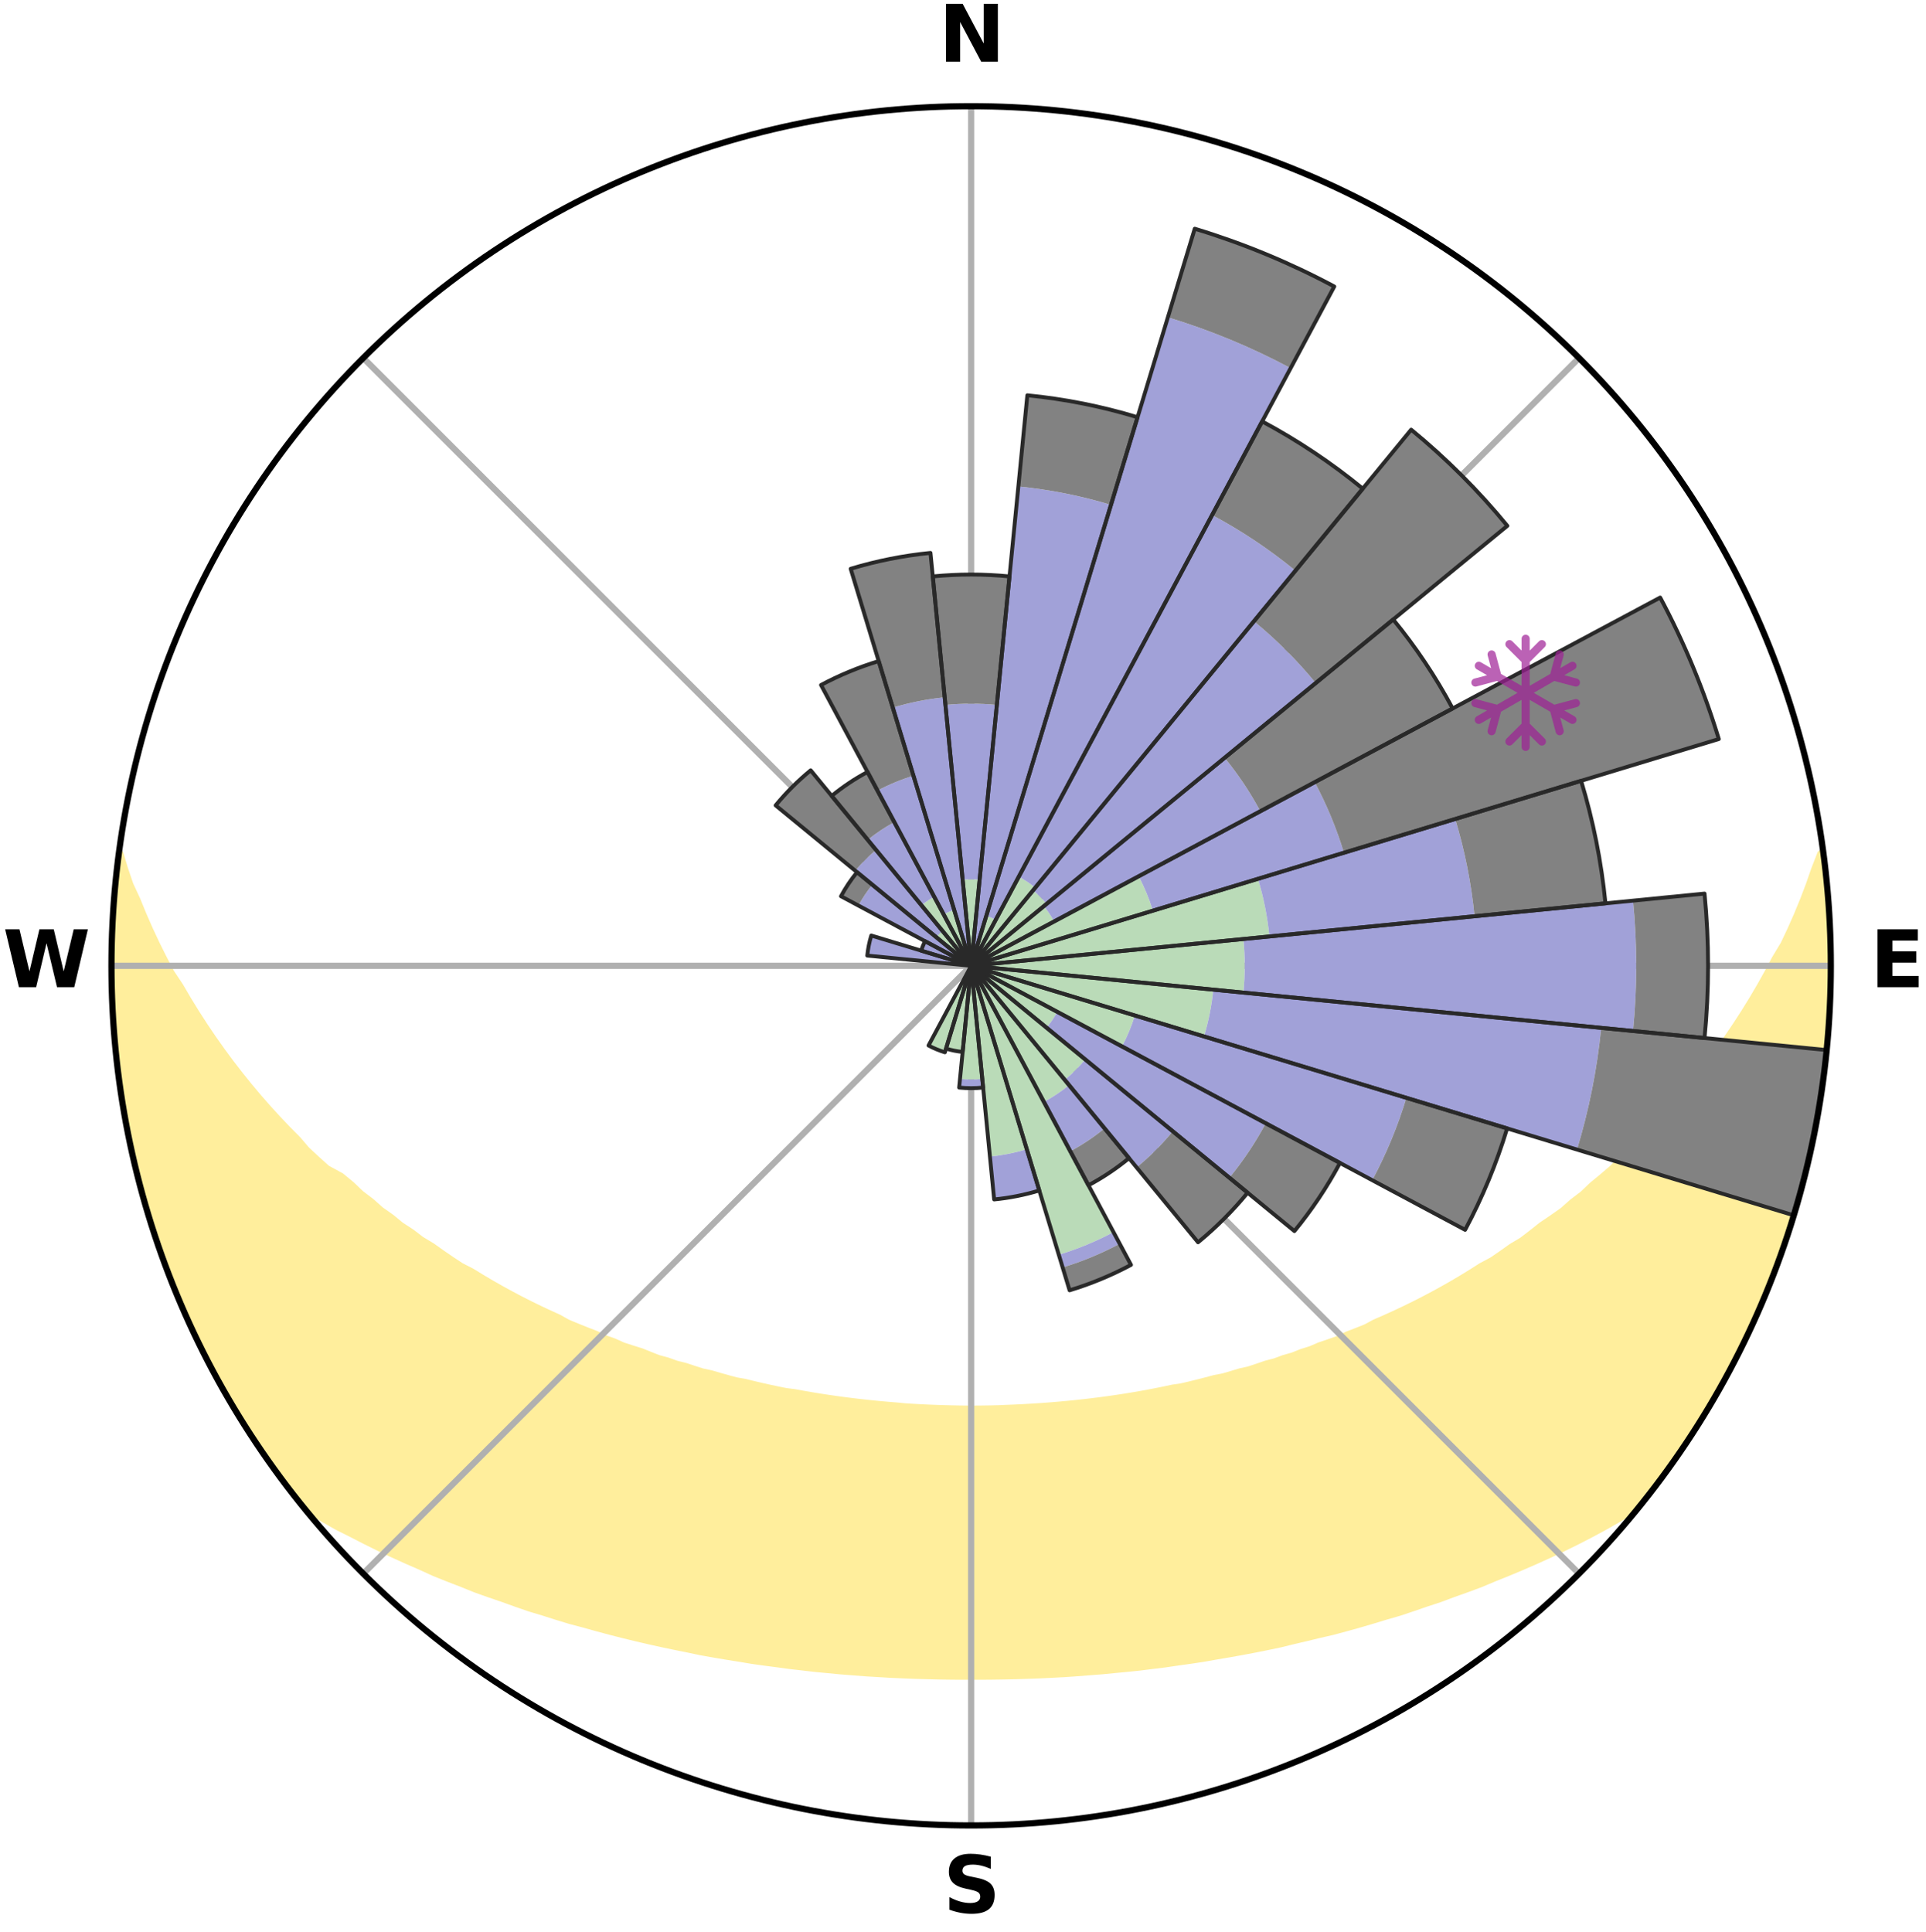 <?xml version="1.0" encoding="utf-8" standalone="no"?>
<!DOCTYPE svg PUBLIC "-//W3C//DTD SVG 1.1//EN"
  "http://www.w3.org/Graphics/SVG/1.1/DTD/svg11.dtd">
<svg xmlns:xlink="http://www.w3.org/1999/xlink" width="248.41pt" height="249.158pt" viewBox="0 0 248.41 249.158" xmlns="http://www.w3.org/2000/svg" version="1.1">
 <title>Ski Rose for Nakiska</title>
 <defs>
  <style type="text/css">*{stroke-linejoin: round; stroke-linecap: butt}</style>
 </defs>
 <g id="figure_1">
  <g id="patch_1">
   <path d="M 0 249.158 
L 248.41 249.158 
L 248.41 0 
L 0 0 
z
" style="fill: #ffffff"/>
  </g>
  <g id="axes_1">
   <g id="patch_2">
    <path d="M 236.135 124.579 
C 236.135 110.018 233.267 95.599 227.695 82.147 
C 222.122 68.695 213.955 56.471 203.659 46.175 
C 193.363 35.879 181.139 27.711 167.687 22.139 
C 154.235 16.567 139.815 13.699 125.255 13.699 
C 110.694 13.699 96.275 16.567 82.823 22.139 
C 69.371 27.711 57.147 35.879 46.851 46.175 
C 36.555 56.471 28.387 68.695 22.815 82.147 
C 17.243 95.599 14.375 110.018 14.375 124.579 
C 14.375 139.14 17.243 153.559 22.815 167.011 
C 28.387 180.463 36.555 192.687 46.851 202.983 
C 57.147 213.279 69.371 221.447 82.823 227.019 
C 96.275 232.591 110.694 235.459 125.255 235.459 
C 139.815 235.459 154.235 232.591 167.687 227.019 
C 181.139 221.447 193.363 213.279 203.659 202.983 
C 213.955 192.687 222.122 180.463 227.695 167.011 
C 233.267 153.559 236.135 139.14 236.135 124.579 
M 125.255 124.579 
C 125.255 124.579 125.255 124.579 125.255 124.579 
C 125.255 124.579 125.255 124.579 125.255 124.579 
C 125.255 124.579 125.255 124.579 125.255 124.579 
C 125.255 124.579 125.255 124.579 125.255 124.579 
C 125.255 124.579 125.255 124.579 125.255 124.579 
C 125.255 124.579 125.255 124.579 125.255 124.579 
C 125.255 124.579 125.255 124.579 125.255 124.579 
C 125.255 124.579 125.255 124.579 125.255 124.579 
C 125.255 124.579 125.255 124.579 125.255 124.579 
C 125.255 124.579 125.255 124.579 125.255 124.579 
C 125.255 124.579 125.255 124.579 125.255 124.579 
C 125.255 124.579 125.255 124.579 125.255 124.579 
C 125.255 124.579 125.255 124.579 125.255 124.579 
C 125.255 124.579 125.255 124.579 125.255 124.579 
C 125.255 124.579 125.255 124.579 125.255 124.579 
C 125.255 124.579 125.255 124.579 125.255 124.579 
z
" style="fill: #ffffff"/>
   </g>
   <g id="PolyCollection_1">
    <defs>
     <path id="m9eb897d9fa" d="M 235.044 -139.033 
L 234.878 -139.011 
L 234.087 -136.979 
L 233.397 -134.992 
L 232.651 -133.031 
L 231.854 -131.099 
L 231.013 -129.197 
L 230.13 -127.325 
L 229.019 -125.485 
L 228.062 -123.682 
L 227.072 -121.913 
L 226.05 -120.178 
L 224.999 -118.478 
L 223.919 -116.814 
L 222.812 -115.185 
L 221.68 -113.593 
L 220.523 -112.037 
L 219.343 -110.517 
L 218.142 -109.035 
L 216.92 -107.59 
L 215.679 -106.182 
L 214.42 -104.812 
L 213.145 -103.478 
L 211.855 -102.183 
L 210.55 -100.925 
L 209.233 -99.704 
L 208.08 -98.464 
L 206.739 -97.315 
L 205.388 -96.202 
L 204.199 -95.063 
L 202.831 -94.021 
L 201.623 -92.946 
L 200.242 -91.974 
L 198.858 -91.036 
L 197.628 -90.059 
L 196.392 -89.111 
L 194.997 -88.273 
L 193.753 -87.388 
L 192.504 -86.531 
L 191.108 -85.788 
L 189.856 -84.991 
L 188.602 -84.222 
L 187.348 -83.481 
L 186.092 -82.767 
L 184.837 -82.079 
L 183.583 -81.418 
L 182.331 -80.783 
L 181.081 -80.173 
L 179.834 -79.587 
L 178.591 -79.026 
L 177.351 -78.488 
L 176.221 -77.877 
L 174.988 -77.384 
L 173.761 -76.912 
L 172.634 -76.365 
L 171.416 -75.935 
L 170.204 -75.525 
L 169.085 -75.038 
L 167.885 -74.666 
L 166.77 -74.217 
L 165.583 -73.88 
L 164.475 -73.467 
L 163.301 -73.163 
L 162.201 -72.783 
L 161.103 -72.42 
L 159.949 -72.162 
L 158.86 -71.83 
L 157.774 -71.513 
L 156.642 -71.295 
L 155.565 -71.006 
L 154.492 -70.731 
L 153.423 -70.469 
L 152.357 -70.221 
L 151.259 -70.061 
L 150.203 -69.836 
L 149.15 -69.623 
L 148.102 -69.422 
L 147.057 -69.232 
L 146.015 -69.053 
L 144.977 -68.885 
L 143.943 -68.727 
L 142.912 -68.579 
L 141.884 -68.441 
L 140.859 -68.312 
L 139.838 -68.192 
L 138.819 -68.081 
L 137.803 -67.979 
L 136.789 -67.885 
L 135.778 -67.799 
L 134.77 -67.721 
L 133.763 -67.651 
L 132.758 -67.589 
L 131.754 -67.534 
L 130.752 -67.486 
L 129.751 -67.446 
L 128.752 -67.401 
L 127.752 -67.379 
L 126.753 -67.363 
L 125.754 -67.354 
L 124.755 -67.355 
L 123.757 -67.367 
L 122.758 -67.386 
L 121.758 -67.412 
L 120.758 -67.445 
L 119.757 -67.485 
L 118.755 -67.532 
L 117.752 -67.587 
L 116.747 -67.649 
L 115.745 -67.749 
L 114.737 -67.83 
L 113.727 -67.919 
L 112.715 -68.016 
L 111.7 -68.121 
L 110.683 -68.235 
L 109.663 -68.357 
L 108.64 -68.489 
L 107.614 -68.63 
L 106.585 -68.78 
L 105.552 -68.941 
L 104.516 -69.112 
L 103.477 -69.293 
L 102.434 -69.485 
L 101.357 -69.619 
L 100.305 -69.831 
L 99.249 -70.056 
L 98.189 -70.293 
L 97.126 -70.543 
L 96.059 -70.806 
L 94.942 -71.001 
L 93.865 -71.29 
L 92.785 -71.594 
L 91.702 -71.912 
L 90.558 -72.158 
L 89.466 -72.506 
L 88.371 -72.87 
L 87.206 -73.159 
L 86.103 -73.556 
L 84.924 -73.876 
L 83.814 -74.308 
L 82.703 -74.758 
L 81.507 -75.131 
L 80.302 -75.522 
L 79.182 -76.029 
L 77.968 -76.459 
L 76.844 -77.006 
L 75.62 -77.478 
L 74.391 -77.971 
L 73.157 -78.486 
L 72.029 -79.12 
L 70.789 -79.681 
L 69.546 -80.266 
L 68.299 -80.876 
L 67.051 -81.51 
L 65.801 -82.171 
L 64.549 -82.857 
L 63.298 -83.57 
L 62.046 -84.311 
L 60.796 -85.079 
L 59.405 -85.79 
L 58.156 -86.616 
L 56.911 -87.471 
L 55.669 -88.355 
L 54.279 -89.192 
L 53.046 -90.137 
L 51.66 -91.04 
L 50.439 -92.048 
L 49.062 -93.019 
L 47.857 -94.091 
L 46.493 -95.131 
L 45.307 -96.268 
L 43.96 -97.378 
L 42.137 -98.372 
L 40.807 -99.565 
L 39.49 -100.794 
L 38.366 -102.108 
L 37.077 -103.409 
L 35.804 -104.748 
L 34.547 -106.124 
L 33.308 -107.538 
L 32.088 -108.988 
L 30.889 -110.476 
L 29.711 -112 
L 28.557 -113.562 
L 27.426 -115.159 
L 26.322 -116.793 
L 25.245 -118.462 
L 24.196 -120.167 
L 23.177 -121.906 
L 22 -123.678 
L 21.047 -125.488 
L 20.13 -127.332 
L 19.252 -129.207 
L 18.415 -131.114 
L 17.624 -133.05 
L 16.706 -135.031 
L 16.032 -137.023 
L 15.425 -139.038 
L 15.425 -139.038 
L 15.425 -139.038 
L 15.25 -137.113 
L 14.942 -135.201 
L 14.727 -133.278 
L 14.711 -131.34 
L 14.502 -129.415 
L 14.552 -127.478 
L 14.409 -125.546 
L 14.415 -123.612 
L 14.505 -121.679 
L 14.517 -119.744 
L 14.673 -117.816 
L 14.749 -115.882 
L 14.97 -113.96 
L 15.109 -112.029 
L 15.394 -110.116 
L 15.596 -108.19 
L 15.945 -106.287 
L 16.253 -104.377 
L 16.664 -102.486 
L 17.108 -100.603 
L 17.464 -98.701 
L 18.008 -96.843 
L 18.426 -94.953 
L 18.994 -93.103 
L 19.627 -91.275 
L 20.106 -89.397 
L 20.799 -87.589 
L 21.404 -85.751 
L 22.127 -83.956 
L 22.88 -82.174 
L 23.578 -80.369 
L 24.392 -78.613 
L 25.264 -76.886 
L 26.031 -75.108 
L 26.965 -73.413 
L 27.83 -71.682 
L 28.799 -70.007 
L 29.739 -68.316 
L 30.724 -66.65 
L 31.756 -65.014 
L 32.838 -63.41 
L 33.914 -61.802 
L 35.018 -60.214 
L 36.133 -58.633 
L 37.315 -57.101 
L 38.488 -55.562 
L 40.03 -54.325 
L 41.775 -53.28 
L 43.536 -52.28 
L 45.359 -51.368 
L 47.14 -50.451 
L 48.925 -49.57 
L 50.713 -48.725 
L 52.502 -47.914 
L 54.291 -47.135 
L 56.035 -46.34 
L 57.82 -45.623 
L 59.602 -44.936 
L 61.343 -44.231 
L 63.117 -43.6 
L 64.887 -42.996 
L 66.617 -42.372 
L 68.345 -41.775 
L 70.099 -41.248 
L 71.818 -40.7 
L 73.533 -40.177 
L 75.269 -39.72 
L 76.974 -39.242 
L 78.674 -38.787 
L 80.369 -38.354 
L 82.059 -37.941 
L 83.744 -37.55 
L 85.424 -37.177 
L 87.098 -36.825 
L 88.768 -36.491 
L 90.419 -36.142 
L 92.079 -35.846 
L 93.734 -35.566 
L 95.384 -35.304 
L 97.02 -35.03 
L 98.661 -34.8 
L 100.298 -34.587 
L 101.924 -34.365 
L 103.552 -34.182 
L 105.172 -33.992 
L 106.794 -33.84 
L 108.408 -33.683 
L 110.023 -33.558 
L 111.633 -33.431 
L 113.242 -33.335 
L 114.848 -33.239 
L 116.453 -33.167 
L 118.055 -33.101 
L 119.657 -33.057 
L 121.257 -33.019 
L 122.857 -32.996 
L 124.456 -32.99 
L 126.054 -32.989 
L 127.653 -32.997 
L 129.252 -33.02 
L 130.853 -33.052 
L 132.454 -33.104 
L 134.057 -33.161 
L 135.661 -33.242 
L 137.269 -33.326 
L 138.876 -33.437 
L 140.486 -33.564 
L 142.1 -33.688 
L 143.715 -33.846 
L 145.336 -34 
L 146.961 -34.167 
L 148.584 -34.372 
L 150.216 -34.571 
L 151.846 -34.81 
L 153.487 -35.039 
L 155.132 -35.285 
L 156.772 -35.578 
L 158.427 -35.857 
L 160.086 -36.155 
L 161.752 -36.468 
L 163.421 -36.802 
L 165.097 -37.153 
L 166.76 -37.562 
L 168.444 -37.955 
L 170.134 -38.367 
L 171.851 -38.76 
L 173.551 -39.216 
L 175.257 -39.692 
L 176.967 -40.193 
L 178.682 -40.715 
L 180.43 -41.218 
L 182.153 -41.791 
L 183.881 -42.388 
L 185.646 -42.965 
L 187.38 -43.617 
L 189.154 -44.247 
L 190.932 -44.906 
L 192.676 -45.64 
L 194.46 -46.356 
L 196.248 -47.104 
L 198.037 -47.882 
L 199.827 -48.694 
L 201.616 -49.539 
L 203.402 -50.42 
L 205.183 -51.338 
L 206.957 -52.295 
L 208.718 -53.295 
L 210.463 -54.339 
L 212.022 -55.562 
L 213.217 -57.083 
L 214.383 -58.628 
L 215.509 -60.201 
L 216.632 -61.777 
L 217.699 -63.392 
L 218.756 -65.012 
L 219.762 -66.665 
L 220.782 -68.309 
L 221.711 -70.007 
L 222.686 -71.678 
L 223.549 -73.41 
L 224.419 -75.138 
L 225.324 -76.848 
L 226.108 -78.618 
L 226.882 -80.39 
L 227.673 -82.156 
L 228.34 -83.973 
L 229.075 -85.762 
L 229.753 -87.574 
L 230.396 -89.399 
L 230.864 -91.281 
L 231.431 -93.128 
L 231.959 -94.987 
L 232.603 -96.817 
L 233.06 -98.697 
L 233.483 -100.585 
L 233.853 -102.484 
L 234.182 -104.391 
L 234.47 -106.303 
L 234.91 -108.191 
L 235.122 -110.115 
L 235.327 -112.038 
L 235.463 -113.967 
L 235.763 -115.882 
L 235.826 -117.816 
L 236.019 -119.743 
L 236.048 -121.678 
L 236.002 -123.613 
L 236.13 -125.547 
L 236.015 -127.479 
L 235.866 -129.408 
L 235.892 -131.346 
L 235.676 -133.269 
L 235.596 -135.204 
L 235.355 -137.123 
L 235.044 -139.033 
z
" style="stroke: #ffee9c"/>
    </defs>
    <g clip-path="url(#p5cdc46ed00)">
     <use xlink:href="#m9eb897d9fa" x="0" y="249.158" style="fill: #ffee9c; stroke: #ffee9c"/>
    </g>
   </g>
   <g id="matplotlib.axis_1">
    <g id="xtick_1">
     <g id="line2d_1">
      <path d="M 125.255 124.579 
L 125.255 13.699 
" clip-path="url(#p5cdc46ed00)" style="fill: none; stroke: #b0b0b0; stroke-width: 0.8; stroke-linecap: square"/>
     </g>
     <g id="text_1">
      <!-- N -->
      <g transform="translate(121.07 7.958) scale(0.1 -0.1)">
       <defs>
        <path id="DejaVuSans-Bold-4e" d="M 588 4666 
L 1931 4666 
L 3628 1466 
L 3628 4666 
L 4769 4666 
L 4769 0 
L 3425 0 
L 1728 3200 
L 1728 0 
L 588 0 
L 588 4666 
z
" transform="scale(0.016)"/>
       </defs>
       <use xlink:href="#DejaVuSans-Bold-4e"/>
      </g>
     </g>
    </g>
    <g id="xtick_2">
     <g id="line2d_2">
      <path d="M 125.255 124.579 
L 203.659 46.175 
" clip-path="url(#p5cdc46ed00)" style="fill: none; stroke: #b0b0b0; stroke-width: 0.8; stroke-linecap: square"/>
     </g>
    </g>
    <g id="xtick_3">
     <g id="line2d_3">
      <path d="M 125.255 124.579 
L 236.135 124.579 
" clip-path="url(#p5cdc46ed00)" style="fill: none; stroke: #b0b0b0; stroke-width: 0.8; stroke-linecap: square"/>
     </g>
     <g id="text_2">
      <!-- E -->
      <g transform="translate(241.219 127.338) scale(0.1 -0.1)">
       <defs>
        <path id="DejaVuSans-Bold-45" d="M 588 4666 
L 3834 4666 
L 3834 3756 
L 1791 3756 
L 1791 2888 
L 3713 2888 
L 3713 1978 
L 1791 1978 
L 1791 909 
L 3903 909 
L 3903 0 
L 588 0 
L 588 4666 
z
" transform="scale(0.016)"/>
       </defs>
       <use xlink:href="#DejaVuSans-Bold-45"/>
      </g>
     </g>
    </g>
    <g id="xtick_4">
     <g id="line2d_4">
      <path d="M 125.255 124.579 
L 203.659 202.983 
" clip-path="url(#p5cdc46ed00)" style="fill: none; stroke: #b0b0b0; stroke-width: 0.8; stroke-linecap: square"/>
     </g>
    </g>
    <g id="xtick_5">
     <g id="line2d_5">
      <path d="M 125.255 124.579 
L 125.255 235.459 
" clip-path="url(#p5cdc46ed00)" style="fill: none; stroke: #b0b0b0; stroke-width: 0.8; stroke-linecap: square"/>
     </g>
     <g id="text_3">
      <!-- S -->
      <g transform="translate(121.654 246.718) scale(0.1 -0.1)">
       <defs>
        <path id="DejaVuSans-Bold-53" d="M 3834 4519 
L 3834 3531 
Q 3450 3703 3084 3790 
Q 2719 3878 2394 3878 
Q 1963 3878 1756 3759 
Q 1550 3641 1550 3391 
Q 1550 3203 1689 3098 
Q 1828 2994 2194 2919 
L 2706 2816 
Q 3484 2659 3812 2340 
Q 4141 2022 4141 1434 
Q 4141 663 3683 286 
Q 3225 -91 2284 -91 
Q 1841 -91 1394 -6 
Q 947 78 500 244 
L 500 1259 
Q 947 1022 1364 901 
Q 1781 781 2169 781 
Q 2563 781 2772 912 
Q 2981 1044 2981 1288 
Q 2981 1506 2839 1625 
Q 2697 1744 2272 1838 
L 1806 1941 
Q 1106 2091 782 2419 
Q 459 2747 459 3303 
Q 459 4000 909 4375 
Q 1359 4750 2203 4750 
Q 2588 4750 2994 4692 
Q 3400 4634 3834 4519 
z
" transform="scale(0.016)"/>
       </defs>
       <use xlink:href="#DejaVuSans-Bold-53"/>
      </g>
     </g>
    </g>
    <g id="xtick_6">
     <g id="line2d_6">
      <path d="M 125.255 124.579 
L 46.851 202.983 
" clip-path="url(#p5cdc46ed00)" style="fill: none; stroke: #b0b0b0; stroke-width: 0.8; stroke-linecap: square"/>
     </g>
    </g>
    <g id="xtick_7">
     <g id="line2d_7">
      <path d="M 125.255 124.579 
L 14.375 124.579 
" clip-path="url(#p5cdc46ed00)" style="fill: none; stroke: #b0b0b0; stroke-width: 0.8; stroke-linecap: square"/>
     </g>
     <g id="text_4">
      <!-- W -->
      <g transform="translate(0.36 127.338) scale(0.1 -0.1)">
       <defs>
        <path id="DejaVuSans-Bold-57" d="M 191 4666 
L 1344 4666 
L 2150 1275 
L 2950 4666 
L 4109 4666 
L 4909 1275 
L 5716 4666 
L 6859 4666 
L 5759 0 
L 4372 0 
L 3525 3547 
L 2688 0 
L 1300 0 
L 191 4666 
z
" transform="scale(0.016)"/>
       </defs>
       <use xlink:href="#DejaVuSans-Bold-57"/>
      </g>
     </g>
    </g>
    <g id="xtick_8">
     <g id="line2d_8">
      <path d="M 125.255 124.579 
L 46.851 46.175 
" clip-path="url(#p5cdc46ed00)" style="fill: none; stroke: #b0b0b0; stroke-width: 0.8; stroke-linecap: square"/>
     </g>
    </g>
   </g>
   <g id="matplotlib.axis_2"/>
   <g id="patch_3">
    <path d="M 125.255 124.579 
C 125.255 124.579 125.255 124.579 125.255 124.579 
C 125.255 124.579 125.255 124.579 125.255 124.579 
L 125.255 124.579 
C 125.255 124.579 125.255 124.579 125.255 124.579 
C 125.255 124.579 125.255 124.579 125.255 124.579 
z
" clip-path="url(#p5cdc46ed00)" style="fill: #d9d9d9"/>
   </g>
   <g id="patch_4">
    <path d="M 125.255 124.579 
C 125.255 124.579 125.255 124.579 125.255 124.579 
C 125.255 124.579 125.255 124.579 125.255 124.579 
L 125.255 124.579 
C 125.255 124.579 125.255 124.579 125.255 124.579 
C 125.255 124.579 125.255 124.579 125.255 124.579 
z
" clip-path="url(#p5cdc46ed00)" style="fill: #d9d9d9"/>
   </g>
   <g id="patch_5">
    <path d="M 125.255 124.579 
C 125.255 124.579 125.255 124.579 125.255 124.579 
C 125.255 124.579 125.255 124.579 125.255 124.579 
L 125.255 124.579 
C 125.255 124.579 125.255 124.579 125.255 124.579 
C 125.255 124.579 125.255 124.579 125.255 124.579 
z
" clip-path="url(#p5cdc46ed00)" style="fill: #d9d9d9"/>
   </g>
   <g id="patch_6">
    <path d="M 125.255 124.579 
C 125.255 124.579 125.255 124.579 125.255 124.579 
C 125.255 124.579 125.255 124.579 125.255 124.579 
L 125.255 124.579 
C 125.255 124.579 125.255 124.579 125.255 124.579 
C 125.255 124.579 125.255 124.579 125.255 124.579 
z
" clip-path="url(#p5cdc46ed00)" style="fill: #d9d9d9"/>
   </g>
   <g id="patch_7">
    <path d="M 125.255 124.579 
C 125.255 124.579 125.255 124.579 125.255 124.579 
C 125.255 124.579 125.255 124.579 125.255 124.579 
L 125.255 124.579 
C 125.255 124.579 125.255 124.579 125.255 124.579 
C 125.255 124.579 125.255 124.579 125.255 124.579 
z
" clip-path="url(#p5cdc46ed00)" style="fill: #d9d9d9"/>
   </g>
   <g id="patch_8">
    <path d="M 125.255 124.579 
C 125.255 124.579 125.255 124.579 125.255 124.579 
C 125.255 124.579 125.255 124.579 125.255 124.579 
L 125.255 124.579 
C 125.255 124.579 125.255 124.579 125.255 124.579 
C 125.255 124.579 125.255 124.579 125.255 124.579 
z
" clip-path="url(#p5cdc46ed00)" style="fill: #d9d9d9"/>
   </g>
   <g id="patch_9">
    <path d="M 125.255 124.579 
C 125.255 124.579 125.255 124.579 125.255 124.579 
C 125.255 124.579 125.255 124.579 125.255 124.579 
L 125.255 124.579 
C 125.255 124.579 125.255 124.579 125.255 124.579 
C 125.255 124.579 125.255 124.579 125.255 124.579 
z
" clip-path="url(#p5cdc46ed00)" style="fill: #d9d9d9"/>
   </g>
   <g id="patch_10">
    <path d="M 125.255 124.579 
C 125.255 124.579 125.255 124.579 125.255 124.579 
C 125.255 124.579 125.255 124.579 125.255 124.579 
L 125.255 124.579 
C 125.255 124.579 125.255 124.579 125.255 124.579 
C 125.255 124.579 125.255 124.579 125.255 124.579 
z
" clip-path="url(#p5cdc46ed00)" style="fill: #d9d9d9"/>
   </g>
   <g id="patch_11">
    <path d="M 125.255 124.579 
C 125.255 124.579 125.255 124.579 125.255 124.579 
C 125.255 124.579 125.255 124.579 125.255 124.579 
L 125.255 124.579 
C 125.255 124.579 125.255 124.579 125.255 124.579 
C 125.255 124.579 125.255 124.579 125.255 124.579 
z
" clip-path="url(#p5cdc46ed00)" style="fill: #d9d9d9"/>
   </g>
   <g id="patch_12">
    <path d="M 125.255 124.579 
C 125.255 124.579 125.255 124.579 125.255 124.579 
C 125.255 124.579 125.255 124.579 125.255 124.579 
L 125.255 124.579 
C 125.255 124.579 125.255 124.579 125.255 124.579 
C 125.255 124.579 125.255 124.579 125.255 124.579 
z
" clip-path="url(#p5cdc46ed00)" style="fill: #d9d9d9"/>
   </g>
   <g id="patch_13">
    <path d="M 125.255 124.579 
C 125.255 124.579 125.255 124.579 125.255 124.579 
C 125.255 124.579 125.255 124.579 125.255 124.579 
L 125.255 124.579 
C 125.255 124.579 125.255 124.579 125.255 124.579 
C 125.255 124.579 125.255 124.579 125.255 124.579 
z
" clip-path="url(#p5cdc46ed00)" style="fill: #d9d9d9"/>
   </g>
   <g id="patch_14">
    <path d="M 125.255 124.579 
C 125.255 124.579 125.255 124.579 125.255 124.579 
C 125.255 124.579 125.255 124.579 125.255 124.579 
L 125.255 124.579 
C 125.255 124.579 125.255 124.579 125.255 124.579 
C 125.255 124.579 125.255 124.579 125.255 124.579 
z
" clip-path="url(#p5cdc46ed00)" style="fill: #d9d9d9"/>
   </g>
   <g id="patch_15">
    <path d="M 125.255 124.579 
C 125.255 124.579 125.255 124.579 125.255 124.579 
C 125.255 124.579 125.255 124.579 125.255 124.579 
L 125.255 124.579 
C 125.255 124.579 125.255 124.579 125.255 124.579 
C 125.255 124.579 125.255 124.579 125.255 124.579 
z
" clip-path="url(#p5cdc46ed00)" style="fill: #d9d9d9"/>
   </g>
   <g id="patch_16">
    <path d="M 125.255 124.579 
C 125.255 124.579 125.255 124.579 125.255 124.579 
C 125.255 124.579 125.255 124.579 125.255 124.579 
L 125.255 124.579 
C 125.255 124.579 125.255 124.579 125.255 124.579 
C 125.255 124.579 125.255 124.579 125.255 124.579 
z
" clip-path="url(#p5cdc46ed00)" style="fill: #d9d9d9"/>
   </g>
   <g id="patch_17">
    <path d="M 125.255 124.579 
C 125.255 124.579 125.255 124.579 125.255 124.579 
C 125.255 124.579 125.255 124.579 125.255 124.579 
L 125.255 124.579 
C 125.255 124.579 125.255 124.579 125.255 124.579 
C 125.255 124.579 125.255 124.579 125.255 124.579 
z
" clip-path="url(#p5cdc46ed00)" style="fill: #d9d9d9"/>
   </g>
   <g id="patch_18">
    <path d="M 125.255 124.579 
C 125.255 124.579 125.255 124.579 125.255 124.579 
C 125.255 124.579 125.255 124.579 125.255 124.579 
L 125.255 124.579 
C 125.255 124.579 125.255 124.579 125.255 124.579 
C 125.255 124.579 125.255 124.579 125.255 124.579 
z
" clip-path="url(#p5cdc46ed00)" style="fill: #d9d9d9"/>
   </g>
   <g id="patch_19">
    <path d="M 125.255 124.579 
C 125.255 124.579 125.255 124.579 125.255 124.579 
C 125.255 124.579 125.255 124.579 125.255 124.579 
L 125.255 124.579 
C 125.255 124.579 125.255 124.579 125.255 124.579 
C 125.255 124.579 125.255 124.579 125.255 124.579 
z
" clip-path="url(#p5cdc46ed00)" style="fill: #d9d9d9"/>
   </g>
   <g id="patch_20">
    <path d="M 125.255 124.579 
C 125.255 124.579 125.255 124.579 125.255 124.579 
C 125.255 124.579 125.255 124.579 125.255 124.579 
L 125.255 124.579 
C 125.255 124.579 125.255 124.579 125.255 124.579 
C 125.255 124.579 125.255 124.579 125.255 124.579 
z
" clip-path="url(#p5cdc46ed00)" style="fill: #d9d9d9"/>
   </g>
   <g id="patch_21">
    <path d="M 125.255 124.579 
C 125.255 124.579 125.255 124.579 125.255 124.579 
C 125.255 124.579 125.255 124.579 125.255 124.579 
L 125.255 124.579 
C 125.255 124.579 125.255 124.579 125.255 124.579 
C 125.255 124.579 125.255 124.579 125.255 124.579 
z
" clip-path="url(#p5cdc46ed00)" style="fill: #d9d9d9"/>
   </g>
   <g id="patch_22">
    <path d="M 125.255 124.579 
C 125.255 124.579 125.255 124.579 125.255 124.579 
C 125.255 124.579 125.255 124.579 125.255 124.579 
L 125.255 124.579 
C 125.255 124.579 125.255 124.579 125.255 124.579 
C 125.255 124.579 125.255 124.579 125.255 124.579 
z
" clip-path="url(#p5cdc46ed00)" style="fill: #d9d9d9"/>
   </g>
   <g id="patch_23">
    <path d="M 125.255 124.579 
C 125.255 124.579 125.255 124.579 125.255 124.579 
C 125.255 124.579 125.255 124.579 125.255 124.579 
L 125.255 124.579 
C 125.255 124.579 125.255 124.579 125.255 124.579 
C 125.255 124.579 125.255 124.579 125.255 124.579 
z
" clip-path="url(#p5cdc46ed00)" style="fill: #d9d9d9"/>
   </g>
   <g id="patch_24">
    <path d="M 125.255 124.579 
C 125.255 124.579 125.255 124.579 125.255 124.579 
C 125.255 124.579 125.255 124.579 125.255 124.579 
L 125.255 124.579 
C 125.255 124.579 125.255 124.579 125.255 124.579 
C 125.255 124.579 125.255 124.579 125.255 124.579 
z
" clip-path="url(#p5cdc46ed00)" style="fill: #d9d9d9"/>
   </g>
   <g id="patch_25">
    <path d="M 125.255 124.579 
C 125.255 124.579 125.255 124.579 125.255 124.579 
C 125.255 124.579 125.255 124.579 125.255 124.579 
L 125.255 124.579 
C 125.255 124.579 125.255 124.579 125.255 124.579 
C 125.255 124.579 125.255 124.579 125.255 124.579 
z
" clip-path="url(#p5cdc46ed00)" style="fill: #d9d9d9"/>
   </g>
   <g id="patch_26">
    <path d="M 125.255 124.579 
C 125.255 124.579 125.255 124.579 125.255 124.579 
C 125.255 124.579 125.255 124.579 125.255 124.579 
L 125.255 124.579 
C 125.255 124.579 125.255 124.579 125.255 124.579 
C 125.255 124.579 125.255 124.579 125.255 124.579 
z
" clip-path="url(#p5cdc46ed00)" style="fill: #d9d9d9"/>
   </g>
   <g id="patch_27">
    <path d="M 125.255 124.579 
C 125.255 124.579 125.255 124.579 125.255 124.579 
C 125.255 124.579 125.255 124.579 125.255 124.579 
L 125.255 124.579 
C 125.255 124.579 125.255 124.579 125.255 124.579 
C 125.255 124.579 125.255 124.579 125.255 124.579 
z
" clip-path="url(#p5cdc46ed00)" style="fill: #d9d9d9"/>
   </g>
   <g id="patch_28">
    <path d="M 125.255 124.579 
C 125.255 124.579 125.255 124.579 125.255 124.579 
C 125.255 124.579 125.255 124.579 125.255 124.579 
L 125.255 124.579 
C 125.255 124.579 125.255 124.579 125.255 124.579 
C 125.255 124.579 125.255 124.579 125.255 124.579 
z
" clip-path="url(#p5cdc46ed00)" style="fill: #d9d9d9"/>
   </g>
   <g id="patch_29">
    <path d="M 125.255 124.579 
C 125.255 124.579 125.255 124.579 125.255 124.579 
C 125.255 124.579 125.255 124.579 125.255 124.579 
L 125.255 124.579 
C 125.255 124.579 125.255 124.579 125.255 124.579 
C 125.255 124.579 125.255 124.579 125.255 124.579 
z
" clip-path="url(#p5cdc46ed00)" style="fill: #d9d9d9"/>
   </g>
   <g id="patch_30">
    <path d="M 125.255 124.579 
C 125.255 124.579 125.255 124.579 125.255 124.579 
C 125.255 124.579 125.255 124.579 125.255 124.579 
L 125.255 124.579 
C 125.255 124.579 125.255 124.579 125.255 124.579 
C 125.255 124.579 125.255 124.579 125.255 124.579 
z
" clip-path="url(#p5cdc46ed00)" style="fill: #d9d9d9"/>
   </g>
   <g id="patch_31">
    <path d="M 125.255 124.579 
C 125.255 124.579 125.255 124.579 125.255 124.579 
C 125.255 124.579 125.255 124.579 125.255 124.579 
L 125.255 124.579 
C 125.255 124.579 125.255 124.579 125.255 124.579 
C 125.255 124.579 125.255 124.579 125.255 124.579 
z
" clip-path="url(#p5cdc46ed00)" style="fill: #d9d9d9"/>
   </g>
   <g id="patch_32">
    <path d="M 125.255 124.579 
C 125.255 124.579 125.255 124.579 125.255 124.579 
C 125.255 124.579 125.255 124.579 125.255 124.579 
L 125.255 124.579 
C 125.255 124.579 125.255 124.579 125.255 124.579 
C 125.255 124.579 125.255 124.579 125.255 124.579 
z
" clip-path="url(#p5cdc46ed00)" style="fill: #d9d9d9"/>
   </g>
   <g id="patch_33">
    <path d="M 125.255 124.579 
C 125.255 124.579 125.255 124.579 125.255 124.579 
C 125.255 124.579 125.255 124.579 125.255 124.579 
L 125.255 124.579 
C 125.255 124.579 125.255 124.579 125.255 124.579 
C 125.255 124.579 125.255 124.579 125.255 124.579 
z
" clip-path="url(#p5cdc46ed00)" style="fill: #d9d9d9"/>
   </g>
   <g id="patch_34">
    <path d="M 125.255 124.579 
C 125.255 124.579 125.255 124.579 125.255 124.579 
C 125.255 124.579 125.255 124.579 125.255 124.579 
L 125.255 124.579 
C 125.255 124.579 125.255 124.579 125.255 124.579 
C 125.255 124.579 125.255 124.579 125.255 124.579 
z
" clip-path="url(#p5cdc46ed00)" style="fill: #d9d9d9"/>
   </g>
   <g id="patch_35">
    <path d="M 125.255 124.579 
C 125.255 124.579 125.255 124.579 125.255 124.579 
C 125.255 124.579 125.255 124.579 125.255 124.579 
L 126.349 113.474 
C 125.985 113.438 125.62 113.42 125.255 113.42 
C 124.89 113.42 124.525 113.438 124.161 113.474 
z
" clip-path="url(#p5cdc46ed00)" style="fill: #badbb8"/>
   </g>
   <g id="patch_36">
    <path d="M 125.255 124.579 
C 125.255 124.579 125.255 124.579 125.255 124.579 
C 125.255 124.579 125.255 124.579 125.255 124.579 
L 125.255 124.579 
C 125.255 124.579 125.255 124.579 125.255 124.579 
C 125.255 124.579 125.255 124.579 125.255 124.579 
z
" clip-path="url(#p5cdc46ed00)" style="fill: #badbb8"/>
   </g>
   <g id="patch_37">
    <path d="M 125.255 124.579 
C 125.255 124.579 125.255 124.579 125.255 124.579 
C 125.255 124.579 125.255 124.579 125.255 124.579 
L 128.427 118.644 
C 128.233 118.541 128.034 118.446 127.83 118.362 
C 127.627 118.278 127.419 118.203 127.208 118.14 
z
" clip-path="url(#p5cdc46ed00)" style="fill: #badbb8"/>
   </g>
   <g id="patch_38">
    <path d="M 125.255 124.579 
C 125.255 124.579 125.255 124.579 125.255 124.579 
C 125.255 124.579 125.255 124.579 125.255 124.579 
L 133.522 114.506 
C 133.192 114.235 132.849 113.981 132.495 113.744 
C 132.14 113.507 131.774 113.288 131.398 113.087 
z
" clip-path="url(#p5cdc46ed00)" style="fill: #badbb8"/>
   </g>
   <g id="patch_39">
    <path d="M 125.255 124.579 
C 125.255 124.579 125.255 124.579 125.255 124.579 
C 125.255 124.579 125.255 124.579 125.255 124.579 
L 134.987 116.592 
C 134.725 116.274 134.448 115.968 134.157 115.677 
C 133.865 115.386 133.56 115.109 133.241 114.847 
z
" clip-path="url(#p5cdc46ed00)" style="fill: #badbb8"/>
   </g>
   <g id="patch_40">
    <path d="M 125.255 124.579 
C 125.255 124.579 125.255 124.579 125.255 124.579 
C 125.255 124.579 125.255 124.579 125.255 124.579 
L 135.954 118.86 
C 135.767 118.51 135.562 118.169 135.342 117.839 
C 135.121 117.509 134.884 117.19 134.633 116.883 
z
" clip-path="url(#p5cdc46ed00)" style="fill: #badbb8"/>
   </g>
   <g id="patch_41">
    <path d="M 125.255 124.579 
C 125.255 124.579 125.255 124.579 125.255 124.579 
C 125.255 124.579 125.255 124.579 125.255 124.579 
L 148.695 117.469 
C 148.462 116.701 148.192 115.946 147.885 115.205 
C 147.578 114.465 147.235 113.739 146.857 113.032 
z
" clip-path="url(#p5cdc46ed00)" style="fill: #badbb8"/>
   </g>
   <g id="patch_42">
    <path d="M 125.255 124.579 
C 125.255 124.579 125.255 124.579 125.255 124.579 
C 125.255 124.579 125.255 124.579 125.255 124.579 
L 163.725 120.79 
C 163.601 119.531 163.416 118.278 163.169 117.038 
C 162.922 115.797 162.614 114.568 162.247 113.358 
z
" clip-path="url(#p5cdc46ed00)" style="fill: #badbb8"/>
   </g>
   <g id="patch_43">
    <path d="M 125.255 124.579 
C 125.255 124.579 125.255 124.579 125.255 124.579 
C 125.255 124.579 125.255 124.579 125.255 124.579 
L 160.374 128.038 
C 160.487 126.888 160.543 125.734 160.543 124.579 
C 160.543 123.424 160.487 122.27 160.374 121.12 
z
" clip-path="url(#p5cdc46ed00)" style="fill: #badbb8"/>
   </g>
   <g id="patch_44">
    <path d="M 125.255 124.579 
C 125.255 124.579 125.255 124.579 125.255 124.579 
C 125.255 124.579 125.255 124.579 125.255 124.579 
L 155.287 133.689 
C 155.585 132.706 155.835 131.709 156.035 130.702 
C 156.235 129.694 156.386 128.677 156.487 127.655 
z
" clip-path="url(#p5cdc46ed00)" style="fill: #badbb8"/>
   </g>
   <g id="patch_45">
    <path d="M 125.255 124.579 
C 125.255 124.579 125.255 124.579 125.255 124.579 
C 125.255 124.579 125.255 124.579 125.255 124.579 
L 144.713 134.98 
C 145.053 134.343 145.362 133.69 145.639 133.022 
C 145.915 132.355 146.159 131.675 146.368 130.984 
z
" clip-path="url(#p5cdc46ed00)" style="fill: #badbb8"/>
   </g>
   <g id="patch_46">
    <path d="M 125.255 124.579 
C 125.255 124.579 125.255 124.579 125.255 124.579 
C 125.255 124.579 125.255 124.579 125.255 124.579 
L 134.987 132.566 
C 135.248 132.247 135.494 131.916 135.722 131.573 
C 135.951 131.231 136.163 130.877 136.358 130.514 
z
" clip-path="url(#p5cdc46ed00)" style="fill: #badbb8"/>
   </g>
   <g id="patch_47">
    <path d="M 125.255 124.579 
C 125.255 124.579 125.255 124.579 125.255 124.579 
C 125.255 124.579 125.255 124.579 125.255 124.579 
L 137.329 139.292 
C 137.811 138.897 138.273 138.478 138.713 138.038 
C 139.154 137.597 139.573 137.135 139.968 136.654 
z
" clip-path="url(#p5cdc46ed00)" style="fill: #badbb8"/>
   </g>
   <g id="patch_48">
    <path d="M 125.255 124.579 
C 125.255 124.579 125.255 124.579 125.255 124.579 
C 125.255 124.579 125.255 124.579 125.255 124.579 
L 134.638 142.134 
C 135.213 141.827 135.772 141.492 136.314 141.13 
C 136.855 140.768 137.379 140.38 137.883 139.966 
z
" clip-path="url(#p5cdc46ed00)" style="fill: #badbb8"/>
   </g>
   <g id="patch_49">
    <path d="M 125.255 124.579 
C 125.255 124.579 125.255 124.579 125.255 124.579 
C 125.255 124.579 125.255 124.579 125.255 124.579 
L 136.561 161.85 
C 137.781 161.48 138.982 161.051 140.16 160.563 
C 141.338 160.075 142.491 159.53 143.615 158.929 
z
" clip-path="url(#p5cdc46ed00)" style="fill: #badbb8"/>
   </g>
   <g id="patch_50">
    <path d="M 125.255 124.579 
C 125.255 124.579 125.255 124.579 125.255 124.579 
C 125.255 124.579 125.255 124.579 125.255 124.579 
L 127.678 149.185 
C 128.484 149.106 129.285 148.987 130.078 148.829 
C 130.872 148.671 131.658 148.474 132.432 148.239 
z
" clip-path="url(#p5cdc46ed00)" style="fill: #badbb8"/>
   </g>
   <g id="patch_51">
    <path d="M 125.255 124.579 
C 125.255 124.579 125.255 124.579 125.255 124.579 
C 125.255 124.579 125.255 124.579 125.255 124.579 
L 123.817 139.175 
C 124.295 139.222 124.775 139.245 125.255 139.245 
C 125.735 139.245 126.215 139.222 126.692 139.175 
z
" clip-path="url(#p5cdc46ed00)" style="fill: #badbb8"/>
   </g>
   <g id="patch_52">
    <path d="M 125.255 124.579 
C 125.255 124.579 125.255 124.579 125.255 124.579 
C 125.255 124.579 125.255 124.579 125.255 124.579 
L 122.015 135.258 
C 122.365 135.364 122.72 135.453 123.078 135.524 
C 123.436 135.595 123.798 135.649 124.161 135.685 
z
" clip-path="url(#p5cdc46ed00)" style="fill: #badbb8"/>
   </g>
   <g id="patch_53">
    <path d="M 125.255 124.579 
C 125.255 124.579 125.255 124.579 125.255 124.579 
C 125.255 124.579 125.255 124.579 125.255 124.579 
L 119.761 134.858 
C 120.097 135.038 120.442 135.201 120.794 135.347 
C 121.147 135.493 121.506 135.622 121.871 135.733 
z
" clip-path="url(#p5cdc46ed00)" style="fill: #badbb8"/>
   </g>
   <g id="patch_54">
    <path d="M 125.255 124.579 
C 125.255 124.579 125.255 124.579 125.255 124.579 
C 125.255 124.579 125.255 124.579 125.255 124.579 
L 125.255 124.579 
C 125.255 124.579 125.255 124.579 125.255 124.579 
C 125.255 124.579 125.255 124.579 125.255 124.579 
z
" clip-path="url(#p5cdc46ed00)" style="fill: #badbb8"/>
   </g>
   <g id="patch_55">
    <path d="M 125.255 124.579 
C 125.255 124.579 125.255 124.579 125.255 124.579 
C 125.255 124.579 125.255 124.579 125.255 124.579 
L 125.255 124.579 
C 125.255 124.579 125.255 124.579 125.255 124.579 
C 125.255 124.579 125.255 124.579 125.255 124.579 
z
" clip-path="url(#p5cdc46ed00)" style="fill: #badbb8"/>
   </g>
   <g id="patch_56">
    <path d="M 125.255 124.579 
C 125.255 124.579 125.255 124.579 125.255 124.579 
C 125.255 124.579 125.255 124.579 125.255 124.579 
L 125.255 124.579 
C 125.255 124.579 125.255 124.579 125.255 124.579 
C 125.255 124.579 125.255 124.579 125.255 124.579 
z
" clip-path="url(#p5cdc46ed00)" style="fill: #badbb8"/>
   </g>
   <g id="patch_57">
    <path d="M 125.255 124.579 
C 125.255 124.579 125.255 124.579 125.255 124.579 
C 125.255 124.579 125.255 124.579 125.255 124.579 
L 125.255 124.579 
C 125.255 124.579 125.255 124.579 125.255 124.579 
C 125.255 124.579 125.255 124.579 125.255 124.579 
z
" clip-path="url(#p5cdc46ed00)" style="fill: #badbb8"/>
   </g>
   <g id="patch_58">
    <path d="M 125.255 124.579 
C 125.255 124.579 125.255 124.579 125.255 124.579 
C 125.255 124.579 125.255 124.579 125.255 124.579 
L 125.255 124.579 
C 125.255 124.579 125.255 124.579 125.255 124.579 
C 125.255 124.579 125.255 124.579 125.255 124.579 
z
" clip-path="url(#p5cdc46ed00)" style="fill: #badbb8"/>
   </g>
   <g id="patch_59">
    <path d="M 125.255 124.579 
C 125.255 124.579 125.255 124.579 125.255 124.579 
C 125.255 124.579 125.255 124.579 125.255 124.579 
L 125.255 124.579 
C 125.255 124.579 125.255 124.579 125.255 124.579 
C 125.255 124.579 125.255 124.579 125.255 124.579 
z
" clip-path="url(#p5cdc46ed00)" style="fill: #badbb8"/>
   </g>
   <g id="patch_60">
    <path d="M 125.255 124.579 
C 125.255 124.579 125.255 124.579 125.255 124.579 
C 125.255 124.579 125.255 124.579 125.255 124.579 
L 125.255 124.579 
C 125.255 124.579 125.255 124.579 125.255 124.579 
C 125.255 124.579 125.255 124.579 125.255 124.579 
z
" clip-path="url(#p5cdc46ed00)" style="fill: #badbb8"/>
   </g>
   <g id="patch_61">
    <path d="M 125.255 124.579 
C 125.255 124.579 125.255 124.579 125.255 124.579 
C 125.255 124.579 125.255 124.579 125.255 124.579 
L 125.255 124.579 
C 125.255 124.579 125.255 124.579 125.255 124.579 
C 125.255 124.579 125.255 124.579 125.255 124.579 
z
" clip-path="url(#p5cdc46ed00)" style="fill: #badbb8"/>
   </g>
   <g id="patch_62">
    <path d="M 125.255 124.579 
C 125.255 124.579 125.255 124.579 125.255 124.579 
C 125.255 124.579 125.255 124.579 125.255 124.579 
L 125.255 124.579 
C 125.255 124.579 125.255 124.579 125.255 124.579 
C 125.255 124.579 125.255 124.579 125.255 124.579 
z
" clip-path="url(#p5cdc46ed00)" style="fill: #badbb8"/>
   </g>
   <g id="patch_63">
    <path d="M 125.255 124.579 
C 125.255 124.579 125.255 124.579 125.255 124.579 
C 125.255 124.579 125.255 124.579 125.255 124.579 
L 121.558 120.074 
C 121.41 120.195 121.269 120.323 121.134 120.458 
C 120.999 120.593 120.871 120.735 120.75 120.882 
z
" clip-path="url(#p5cdc46ed00)" style="fill: #badbb8"/>
   </g>
   <g id="patch_64">
    <path d="M 125.255 124.579 
C 125.255 124.579 125.255 124.579 125.255 124.579 
C 125.255 124.579 125.255 124.579 125.255 124.579 
L 120.497 115.677 
C 120.205 115.833 119.922 116.003 119.647 116.186 
C 119.372 116.37 119.107 116.567 118.851 116.776 
z
" clip-path="url(#p5cdc46ed00)" style="fill: #badbb8"/>
   </g>
   <g id="patch_65">
    <path d="M 125.255 124.579 
C 125.255 124.579 125.255 124.579 125.255 124.579 
C 125.255 124.579 125.255 124.579 125.255 124.579 
L 123.071 117.379 
C 122.835 117.451 122.603 117.534 122.376 117.628 
C 122.148 117.722 121.925 117.828 121.708 117.944 
z
" clip-path="url(#p5cdc46ed00)" style="fill: #badbb8"/>
   </g>
   <g id="patch_66">
    <path d="M 125.255 124.579 
C 125.255 124.579 125.255 124.579 125.255 124.579 
C 125.255 124.579 125.255 124.579 125.255 124.579 
L 125.255 124.579 
C 125.255 124.579 125.255 124.579 125.255 124.579 
C 125.255 124.579 125.255 124.579 125.255 124.579 
z
" clip-path="url(#p5cdc46ed00)" style="fill: #badbb8"/>
   </g>
   <g id="patch_67">
    <path d="M 124.161 113.474 
C 124.525 113.438 124.89 113.42 125.255 113.42 
C 125.62 113.42 125.985 113.438 126.349 113.474 
L 128.569 90.928 
C 127.468 90.819 126.362 90.765 125.255 90.765 
C 124.148 90.765 123.042 90.819 121.94 90.928 
z
" clip-path="url(#p5cdc46ed00)" style="fill: #a1a1d8"/>
   </g>
   <g id="patch_68">
    <path d="M 125.255 124.579 
C 125.255 124.579 125.255 124.579 125.255 124.579 
C 125.255 124.579 125.255 124.579 125.255 124.579 
L 143.291 65.122 
C 141.345 64.532 139.371 64.038 137.376 63.641 
C 135.382 63.244 133.369 62.946 131.345 62.746 
z
" clip-path="url(#p5cdc46ed00)" style="fill: #a1a1d8"/>
   </g>
   <g id="patch_69">
    <path d="M 127.208 118.14 
C 127.419 118.203 127.627 118.278 127.83 118.362 
C 128.034 118.446 128.233 118.541 128.427 118.644 
L 166.462 47.485 
C 163.939 46.136 161.351 44.912 158.707 43.817 
C 156.064 42.722 153.368 41.758 150.63 40.927 
z
" clip-path="url(#p5cdc46ed00)" style="fill: #a1a1d8"/>
   </g>
   <g id="patch_70">
    <path d="M 131.398 113.087 
C 131.774 113.288 132.14 113.507 132.495 113.744 
C 132.849 113.981 133.192 114.235 133.522 114.506 
L 167.082 73.612 
C 165.414 72.243 163.68 70.957 161.885 69.758 
C 160.091 68.559 158.239 67.449 156.336 66.431 
z
" clip-path="url(#p5cdc46ed00)" style="fill: #a1a1d8"/>
   </g>
   <g id="patch_71">
    <path d="M 133.241 114.847 
C 133.56 115.109 133.865 115.386 134.157 115.677 
C 134.448 115.968 134.725 116.274 134.987 116.592 
L 169.699 88.105 
C 168.505 86.65 167.241 85.255 165.91 83.924 
C 164.579 82.593 163.184 81.329 161.729 80.135 
z
" clip-path="url(#p5cdc46ed00)" style="fill: #a1a1d8"/>
   </g>
   <g id="patch_72">
    <path d="M 134.633 116.883 
C 134.884 117.19 135.121 117.509 135.342 117.839 
C 135.562 118.169 135.767 118.51 135.954 118.86 
L 162.554 104.642 
C 161.901 103.422 161.189 102.233 160.42 101.082 
C 159.651 99.931 158.826 98.819 157.948 97.749 
z
" clip-path="url(#p5cdc46ed00)" style="fill: #a1a1d8"/>
   </g>
   <g id="patch_73">
    <path d="M 146.857 113.032 
C 147.235 113.739 147.578 114.465 147.885 115.205 
C 148.192 115.946 148.462 116.701 148.695 117.469 
L 173.336 109.994 
C 172.859 108.42 172.304 106.871 171.675 105.351 
C 171.046 103.832 170.342 102.344 169.567 100.894 
z
" clip-path="url(#p5cdc46ed00)" style="fill: #a1a1d8"/>
   </g>
   <g id="patch_74">
    <path d="M 162.247 113.358 
C 162.614 114.568 162.922 115.797 163.169 117.038 
C 163.416 118.278 163.601 119.531 163.725 120.79 
L 190.183 118.184 
C 189.974 116.059 189.661 113.945 189.244 111.851 
C 188.827 109.756 188.308 107.684 187.688 105.64 
z
" clip-path="url(#p5cdc46ed00)" style="fill: #a1a1d8"/>
   </g>
   <g id="patch_75">
    <path d="M 160.374 121.12 
C 160.487 122.27 160.543 123.424 160.543 124.579 
C 160.543 125.734 160.487 126.888 160.374 128.038 
L 210.624 132.987 
C 210.899 130.193 211.037 127.387 211.037 124.579 
C 211.037 121.771 210.899 118.965 210.624 116.171 
z
" clip-path="url(#p5cdc46ed00)" style="fill: #a1a1d8"/>
   </g>
   <g id="patch_76">
    <path d="M 156.487 127.655 
C 156.386 128.677 156.235 129.694 156.035 130.702 
C 155.835 131.709 155.585 132.706 155.287 133.689 
L 203.396 148.283 
C 204.172 145.725 204.822 143.131 205.343 140.51 
C 205.865 137.888 206.257 135.243 206.519 132.583 
z
" clip-path="url(#p5cdc46ed00)" style="fill: #a1a1d8"/>
   </g>
   <g id="patch_77">
    <path d="M 146.368 130.984 
C 146.159 131.675 145.915 132.355 145.639 133.022 
C 145.362 133.69 145.053 134.343 144.713 134.98 
L 176.992 152.233 
C 177.897 150.54 178.719 148.803 179.454 147.029 
C 180.189 145.255 180.836 143.446 181.393 141.608 
z
" clip-path="url(#p5cdc46ed00)" style="fill: #a1a1d8"/>
   </g>
   <g id="patch_78">
    <path d="M 136.358 130.514 
C 136.163 130.877 135.951 131.231 135.722 131.573 
C 135.494 131.916 135.248 132.247 134.987 132.566 
L 158.563 151.914 
C 159.457 150.824 160.298 149.69 161.082 148.518 
C 161.865 147.345 162.591 146.135 163.255 144.891 
z
" clip-path="url(#p5cdc46ed00)" style="fill: #a1a1d8"/>
   </g>
   <g id="patch_79">
    <path d="M 139.968 136.654 
C 139.573 137.135 139.154 137.597 138.713 138.038 
C 138.273 138.478 137.811 138.897 137.329 139.292 
L 146.6 150.588 
C 147.451 149.889 148.268 149.149 149.046 148.371 
C 149.825 147.592 150.565 146.775 151.264 145.924 
z
" clip-path="url(#p5cdc46ed00)" style="fill: #a1a1d8"/>
   </g>
   <g id="patch_80">
    <path d="M 137.883 139.966 
C 137.379 140.38 136.855 140.768 136.314 141.13 
C 135.772 141.492 135.213 141.827 134.638 142.134 
L 138.042 148.503 
C 138.825 148.084 139.587 147.627 140.326 147.134 
C 141.064 146.641 141.777 146.111 142.464 145.548 
z
" clip-path="url(#p5cdc46ed00)" style="fill: #a1a1d8"/>
   </g>
   <g id="patch_81">
    <path d="M 143.615 158.929 
C 142.491 159.53 141.338 160.075 140.16 160.563 
C 138.982 161.051 137.781 161.48 136.561 161.85 
L 137.056 163.484 
C 138.33 163.097 139.583 162.649 140.813 162.139 
C 142.042 161.63 143.246 161.061 144.42 160.434 
z
" clip-path="url(#p5cdc46ed00)" style="fill: #a1a1d8"/>
   </g>
   <g id="patch_82">
    <path d="M 132.432 148.239 
C 131.658 148.474 130.872 148.671 130.078 148.829 
C 129.285 148.987 128.484 149.106 127.678 149.185 
L 128.223 154.715 
C 129.209 154.618 130.19 154.472 131.163 154.279 
C 132.135 154.086 133.097 153.845 134.045 153.557 
z
" clip-path="url(#p5cdc46ed00)" style="fill: #a1a1d8"/>
   </g>
   <g id="patch_83">
    <path d="M 126.692 139.175 
C 126.215 139.222 125.735 139.245 125.255 139.245 
C 124.775 139.245 124.295 139.222 123.817 139.175 
L 123.708 140.285 
C 124.222 140.335 124.738 140.361 125.255 140.361 
C 125.771 140.361 126.288 140.335 126.802 140.285 
z
" clip-path="url(#p5cdc46ed00)" style="fill: #a1a1d8"/>
   </g>
   <g id="patch_84">
    <path d="M 124.161 135.685 
C 123.798 135.649 123.436 135.595 123.078 135.524 
C 122.72 135.453 122.365 135.364 122.015 135.258 
L 122.015 135.258 
C 122.365 135.364 122.72 135.453 123.078 135.524 
C 123.436 135.595 123.798 135.649 124.161 135.685 
z
" clip-path="url(#p5cdc46ed00)" style="fill: #a1a1d8"/>
   </g>
   <g id="patch_85">
    <path d="M 121.871 135.733 
C 121.506 135.622 121.147 135.493 120.794 135.347 
C 120.442 135.201 120.097 135.038 119.761 134.858 
L 119.761 134.858 
C 120.097 135.038 120.442 135.201 120.794 135.347 
C 121.147 135.493 121.506 135.622 121.871 135.733 
z
" clip-path="url(#p5cdc46ed00)" style="fill: #a1a1d8"/>
   </g>
   <g id="patch_86">
    <path d="M 125.255 124.579 
C 125.255 124.579 125.255 124.579 125.255 124.579 
C 125.255 124.579 125.255 124.579 125.255 124.579 
L 125.255 124.579 
C 125.255 124.579 125.255 124.579 125.255 124.579 
C 125.255 124.579 125.255 124.579 125.255 124.579 
z
" clip-path="url(#p5cdc46ed00)" style="fill: #a1a1d8"/>
   </g>
   <g id="patch_87">
    <path d="M 125.255 124.579 
C 125.255 124.579 125.255 124.579 125.255 124.579 
C 125.255 124.579 125.255 124.579 125.255 124.579 
L 125.255 124.579 
C 125.255 124.579 125.255 124.579 125.255 124.579 
C 125.255 124.579 125.255 124.579 125.255 124.579 
z
" clip-path="url(#p5cdc46ed00)" style="fill: #a1a1d8"/>
   </g>
   <g id="patch_88">
    <path d="M 125.255 124.579 
C 125.255 124.579 125.255 124.579 125.255 124.579 
C 125.255 124.579 125.255 124.579 125.255 124.579 
L 125.255 124.579 
C 125.255 124.579 125.255 124.579 125.255 124.579 
C 125.255 124.579 125.255 124.579 125.255 124.579 
z
" clip-path="url(#p5cdc46ed00)" style="fill: #a1a1d8"/>
   </g>
   <g id="patch_89">
    <path d="M 125.255 124.579 
C 125.255 124.579 125.255 124.579 125.255 124.579 
C 125.255 124.579 125.255 124.579 125.255 124.579 
L 125.255 124.579 
C 125.255 124.579 125.255 124.579 125.255 124.579 
C 125.255 124.579 125.255 124.579 125.255 124.579 
z
" clip-path="url(#p5cdc46ed00)" style="fill: #a1a1d8"/>
   </g>
   <g id="patch_90">
    <path d="M 125.255 124.579 
C 125.255 124.579 125.255 124.579 125.255 124.579 
C 125.255 124.579 125.255 124.579 125.255 124.579 
L 125.255 124.579 
C 125.255 124.579 125.255 124.579 125.255 124.579 
C 125.255 124.579 125.255 124.579 125.255 124.579 
z
" clip-path="url(#p5cdc46ed00)" style="fill: #a1a1d8"/>
   </g>
   <g id="patch_91">
    <path d="M 125.255 124.579 
C 125.255 124.579 125.255 124.579 125.255 124.579 
C 125.255 124.579 125.255 124.579 125.255 124.579 
L 125.255 124.579 
C 125.255 124.579 125.255 124.579 125.255 124.579 
C 125.255 124.579 125.255 124.579 125.255 124.579 
z
" clip-path="url(#p5cdc46ed00)" style="fill: #a1a1d8"/>
   </g>
   <g id="patch_92">
    <path d="M 125.255 124.579 
C 125.255 124.579 125.255 124.579 125.255 124.579 
C 125.255 124.579 125.255 124.579 125.255 124.579 
L 112.376 120.672 
C 112.248 121.094 112.141 121.521 112.055 121.953 
C 111.969 122.385 111.904 122.821 111.861 123.26 
z
" clip-path="url(#p5cdc46ed00)" style="fill: #a1a1d8"/>
   </g>
   <g id="patch_93">
    <path d="M 125.255 124.579 
C 125.255 124.579 125.255 124.579 125.255 124.579 
C 125.255 124.579 125.255 124.579 125.255 124.579 
L 119.32 121.407 
C 119.216 121.601 119.122 121.8 119.038 122.004 
C 118.954 122.207 118.879 122.415 118.815 122.626 
z
" clip-path="url(#p5cdc46ed00)" style="fill: #a1a1d8"/>
   </g>
   <g id="patch_94">
    <path d="M 125.255 124.579 
C 125.255 124.579 125.255 124.579 125.255 124.579 
C 125.255 124.579 125.255 124.579 125.255 124.579 
L 112.513 114.122 
C 112.171 114.539 111.849 114.973 111.549 115.421 
C 111.25 115.87 110.972 116.333 110.718 116.809 
z
" clip-path="url(#p5cdc46ed00)" style="fill: #a1a1d8"/>
   </g>
   <g id="patch_95">
    <path d="M 120.75 120.882 
C 120.871 120.735 120.999 120.593 121.134 120.458 
C 121.269 120.323 121.41 120.195 121.558 120.074 
L 112.993 109.638 
C 112.504 110.039 112.035 110.464 111.588 110.912 
C 111.14 111.359 110.715 111.828 110.314 112.317 
z
" clip-path="url(#p5cdc46ed00)" style="fill: #a1a1d8"/>
   </g>
   <g id="patch_96">
    <path d="M 118.851 116.776 
C 119.107 116.567 119.372 116.37 119.647 116.186 
C 119.922 116.003 120.205 115.833 120.497 115.677 
L 115.35 106.048 
C 114.743 106.372 114.153 106.726 113.581 107.108 
C 113.009 107.49 112.457 107.9 111.925 108.336 
z
" clip-path="url(#p5cdc46ed00)" style="fill: #a1a1d8"/>
   </g>
   <g id="patch_97">
    <path d="M 121.708 117.944 
C 121.925 117.828 122.148 117.722 122.376 117.628 
C 122.603 117.534 122.835 117.451 123.071 117.379 
L 117.816 100.058 
C 117.014 100.302 116.224 100.584 115.449 100.905 
C 114.674 101.226 113.915 101.585 113.176 101.98 
z
" clip-path="url(#p5cdc46ed00)" style="fill: #a1a1d8"/>
   </g>
   <g id="patch_98">
    <path d="M 125.255 124.579 
C 125.255 124.579 125.255 124.579 125.255 124.579 
C 125.255 124.579 125.255 124.579 125.255 124.579 
L 121.843 89.943 
C 120.71 90.054 119.582 90.221 118.465 90.444 
C 117.348 90.666 116.242 90.943 115.152 91.274 
z
" clip-path="url(#p5cdc46ed00)" style="fill: #a1a1d8"/>
   </g>
   <g id="patch_99">
    <path d="M 121.94 90.928 
C 123.042 90.819 124.148 90.765 125.255 90.765 
C 126.362 90.765 127.468 90.819 128.569 90.928 
L 130.202 74.353 
C 128.558 74.191 126.907 74.109 125.255 74.109 
C 123.603 74.109 121.952 74.191 120.308 74.353 
z
" clip-path="url(#p5cdc46ed00)" style="fill: #828282"/>
   </g>
   <g id="patch_100">
    <path d="M 131.345 62.746 
C 133.369 62.946 135.382 63.244 137.376 63.641 
C 139.371 64.038 141.345 64.532 143.291 65.122 
L 146.72 53.818 
C 144.404 53.115 142.055 52.527 139.681 52.054 
C 137.307 51.582 134.911 51.227 132.503 50.99 
z
" clip-path="url(#p5cdc46ed00)" style="fill: #828282"/>
   </g>
   <g id="patch_101">
    <path d="M 150.63 40.927 
C 153.368 41.758 156.064 42.722 158.707 43.817 
C 161.351 44.912 163.939 46.136 166.462 47.485 
L 172.091 36.954 
C 169.223 35.421 166.281 34.03 163.277 32.786 
C 160.272 31.541 157.209 30.445 154.097 29.501 
z
" clip-path="url(#p5cdc46ed00)" style="fill: #828282"/>
   </g>
   <g id="patch_102">
    <path d="M 156.336 66.431 
C 158.239 67.449 160.091 68.559 161.885 69.758 
C 163.68 70.957 165.414 72.243 167.082 73.612 
L 175.766 63.031 
C 173.752 61.377 171.657 59.824 169.49 58.376 
C 167.323 56.928 165.087 55.587 162.788 54.359 
z
" clip-path="url(#p5cdc46ed00)" style="fill: #828282"/>
   </g>
   <g id="patch_103">
    <path d="M 161.729 80.135 
C 163.184 81.329 164.579 82.593 165.91 83.924 
C 167.241 85.255 168.505 86.65 169.699 88.105 
L 194.411 67.824 
C 192.554 65.56 190.586 63.389 188.515 61.319 
C 186.445 59.248 184.274 57.28 182.01 55.423 
z
" clip-path="url(#p5cdc46ed00)" style="fill: #828282"/>
   </g>
   <g id="patch_104">
    <path d="M 157.948 97.749 
C 158.826 98.819 159.651 99.931 160.42 101.082 
C 161.189 102.233 161.901 103.422 162.554 104.642 
L 187.357 91.385 
C 186.27 89.352 185.085 87.374 183.804 85.458 
C 182.524 83.541 181.15 81.689 179.688 79.907 
z
" clip-path="url(#p5cdc46ed00)" style="fill: #828282"/>
   </g>
   <g id="patch_105">
    <path d="M 169.567 100.894 
C 170.342 102.344 171.046 103.832 171.675 105.351 
C 172.304 106.871 172.859 108.42 173.336 109.994 
L 221.686 95.327 
C 220.729 92.171 219.617 89.063 218.355 86.016 
C 217.093 82.968 215.682 79.985 214.127 77.076 
z
" clip-path="url(#p5cdc46ed00)" style="fill: #828282"/>
   </g>
   <g id="patch_106">
    <path d="M 187.688 105.64 
C 188.308 107.684 188.827 109.756 189.244 111.851 
C 189.661 113.945 189.974 116.059 190.183 118.184 
L 207.069 116.521 
C 206.805 113.843 206.41 111.18 205.885 108.541 
C 205.36 105.901 204.706 103.29 203.925 100.715 
z
" clip-path="url(#p5cdc46ed00)" style="fill: #828282"/>
   </g>
   <g id="patch_107">
    <path d="M 210.624 116.171 
C 210.899 118.965 211.037 121.771 211.037 124.579 
C 211.037 127.387 210.899 130.193 210.624 132.987 
L 219.844 133.895 
C 220.149 130.799 220.302 127.69 220.302 124.579 
C 220.302 121.468 220.149 118.359 219.844 115.263 
z
" clip-path="url(#p5cdc46ed00)" style="fill: #828282"/>
   </g>
   <g id="patch_108">
    <path d="M 206.519 132.583 
C 206.257 135.243 205.865 137.888 205.343 140.51 
C 204.822 143.131 204.172 145.725 203.396 148.283 
L 231.36 156.766 
C 232.414 153.293 233.296 149.77 234.004 146.211 
C 234.712 142.651 235.245 139.059 235.601 135.447 
z
" clip-path="url(#p5cdc46ed00)" style="fill: #828282"/>
   </g>
   <g id="patch_109">
    <path d="M 181.393 141.608 
C 180.836 143.446 180.189 145.255 179.454 147.029 
C 178.719 148.803 177.897 150.54 176.992 152.233 
L 188.966 158.634 
C 190.081 156.548 191.093 154.409 191.998 152.225 
C 192.902 150.04 193.7 147.813 194.386 145.55 
z
" clip-path="url(#p5cdc46ed00)" style="fill: #828282"/>
   </g>
   <g id="patch_110">
    <path d="M 163.255 144.891 
C 162.591 146.135 161.865 147.345 161.082 148.518 
C 160.298 149.69 159.457 150.824 158.563 151.914 
L 166.95 158.798 
C 168.07 157.433 169.123 156.014 170.104 154.546 
C 171.085 153.078 171.993 151.563 172.825 150.006 
z
" clip-path="url(#p5cdc46ed00)" style="fill: #828282"/>
   </g>
   <g id="patch_111">
    <path d="M 151.264 145.924 
C 150.565 146.775 149.825 147.592 149.046 148.371 
C 148.268 149.149 147.451 149.889 146.6 150.588 
L 154.522 160.241 
C 155.689 159.283 156.808 158.268 157.876 157.2 
C 158.944 156.133 159.959 155.013 160.917 153.846 
z
" clip-path="url(#p5cdc46ed00)" style="fill: #828282"/>
   </g>
   <g id="patch_112">
    <path d="M 142.464 145.548 
C 141.777 146.111 141.064 146.641 140.326 147.134 
C 139.587 147.627 138.825 148.084 138.042 148.503 
L 140.385 152.886 
C 141.312 152.391 142.213 151.85 143.087 151.266 
C 143.96 150.683 144.805 150.057 145.617 149.39 
z
" clip-path="url(#p5cdc46ed00)" style="fill: #828282"/>
   </g>
   <g id="patch_113">
    <path d="M 144.42 160.434 
C 143.246 161.061 142.042 161.63 140.813 162.139 
C 139.583 162.649 138.33 163.097 137.056 163.484 
L 137.952 166.436 
C 139.322 166.02 140.671 165.538 141.994 164.99 
C 143.316 164.442 144.611 163.829 145.874 163.155 
z
" clip-path="url(#p5cdc46ed00)" style="fill: #828282"/>
   </g>
   <g id="patch_114">
    <path d="M 134.045 153.557 
C 133.097 153.845 132.135 154.086 131.163 154.279 
C 130.19 154.472 129.209 154.618 128.223 154.715 
L 128.223 154.715 
C 129.209 154.618 130.19 154.472 131.163 154.279 
C 132.135 154.086 133.097 153.845 134.045 153.557 
z
" clip-path="url(#p5cdc46ed00)" style="fill: #828282"/>
   </g>
   <g id="patch_115">
    <path d="M 126.802 140.285 
C 126.288 140.335 125.771 140.361 125.255 140.361 
C 124.738 140.361 124.222 140.335 123.708 140.285 
L 123.708 140.285 
C 124.222 140.335 124.738 140.361 125.255 140.361 
C 125.771 140.361 126.288 140.335 126.802 140.285 
z
" clip-path="url(#p5cdc46ed00)" style="fill: #828282"/>
   </g>
   <g id="patch_116">
    <path d="M 124.161 135.685 
C 123.798 135.649 123.436 135.595 123.078 135.524 
C 122.72 135.453 122.365 135.364 122.015 135.258 
L 122.015 135.258 
C 122.365 135.364 122.72 135.453 123.078 135.524 
C 123.436 135.595 123.798 135.649 124.161 135.685 
z
" clip-path="url(#p5cdc46ed00)" style="fill: #828282"/>
   </g>
   <g id="patch_117">
    <path d="M 121.871 135.733 
C 121.506 135.622 121.147 135.493 120.794 135.347 
C 120.442 135.201 120.097 135.038 119.761 134.858 
L 119.761 134.858 
C 120.097 135.038 120.442 135.201 120.794 135.347 
C 121.147 135.493 121.506 135.622 121.871 135.733 
z
" clip-path="url(#p5cdc46ed00)" style="fill: #828282"/>
   </g>
   <g id="patch_118">
    <path d="M 125.255 124.579 
C 125.255 124.579 125.255 124.579 125.255 124.579 
C 125.255 124.579 125.255 124.579 125.255 124.579 
L 125.255 124.579 
C 125.255 124.579 125.255 124.579 125.255 124.579 
C 125.255 124.579 125.255 124.579 125.255 124.579 
z
" clip-path="url(#p5cdc46ed00)" style="fill: #828282"/>
   </g>
   <g id="patch_119">
    <path d="M 125.255 124.579 
C 125.255 124.579 125.255 124.579 125.255 124.579 
C 125.255 124.579 125.255 124.579 125.255 124.579 
L 125.255 124.579 
C 125.255 124.579 125.255 124.579 125.255 124.579 
C 125.255 124.579 125.255 124.579 125.255 124.579 
z
" clip-path="url(#p5cdc46ed00)" style="fill: #828282"/>
   </g>
   <g id="patch_120">
    <path d="M 125.255 124.579 
C 125.255 124.579 125.255 124.579 125.255 124.579 
C 125.255 124.579 125.255 124.579 125.255 124.579 
L 125.255 124.579 
C 125.255 124.579 125.255 124.579 125.255 124.579 
C 125.255 124.579 125.255 124.579 125.255 124.579 
z
" clip-path="url(#p5cdc46ed00)" style="fill: #828282"/>
   </g>
   <g id="patch_121">
    <path d="M 125.255 124.579 
C 125.255 124.579 125.255 124.579 125.255 124.579 
C 125.255 124.579 125.255 124.579 125.255 124.579 
L 125.255 124.579 
C 125.255 124.579 125.255 124.579 125.255 124.579 
C 125.255 124.579 125.255 124.579 125.255 124.579 
z
" clip-path="url(#p5cdc46ed00)" style="fill: #828282"/>
   </g>
   <g id="patch_122">
    <path d="M 125.255 124.579 
C 125.255 124.579 125.255 124.579 125.255 124.579 
C 125.255 124.579 125.255 124.579 125.255 124.579 
L 125.255 124.579 
C 125.255 124.579 125.255 124.579 125.255 124.579 
C 125.255 124.579 125.255 124.579 125.255 124.579 
z
" clip-path="url(#p5cdc46ed00)" style="fill: #828282"/>
   </g>
   <g id="patch_123">
    <path d="M 125.255 124.579 
C 125.255 124.579 125.255 124.579 125.255 124.579 
C 125.255 124.579 125.255 124.579 125.255 124.579 
L 125.255 124.579 
C 125.255 124.579 125.255 124.579 125.255 124.579 
C 125.255 124.579 125.255 124.579 125.255 124.579 
z
" clip-path="url(#p5cdc46ed00)" style="fill: #828282"/>
   </g>
   <g id="patch_124">
    <path d="M 111.861 123.26 
C 111.904 122.821 111.969 122.385 112.055 121.953 
C 112.141 121.521 112.248 121.094 112.376 120.672 
L 112.376 120.672 
C 112.248 121.094 112.141 121.521 112.055 121.953 
C 111.969 122.385 111.904 122.821 111.861 123.26 
z
" clip-path="url(#p5cdc46ed00)" style="fill: #828282"/>
   </g>
   <g id="patch_125">
    <path d="M 118.815 122.626 
C 118.879 122.415 118.954 122.207 119.038 122.004 
C 119.122 121.8 119.216 121.601 119.32 121.407 
L 119.32 121.407 
C 119.216 121.601 119.122 121.8 119.038 122.004 
C 118.954 122.207 118.879 122.415 118.815 122.626 
z
" clip-path="url(#p5cdc46ed00)" style="fill: #828282"/>
   </g>
   <g id="patch_126">
    <path d="M 110.718 116.809 
C 110.972 116.333 111.25 115.87 111.549 115.421 
C 111.849 114.973 112.171 114.539 112.513 114.122 
L 110.542 112.504 
C 110.147 112.986 109.775 113.487 109.429 114.005 
C 109.083 114.523 108.763 115.057 108.469 115.607 
z
" clip-path="url(#p5cdc46ed00)" style="fill: #828282"/>
   </g>
   <g id="patch_127">
    <path d="M 110.314 112.317 
C 110.715 111.828 111.14 111.359 111.588 110.912 
C 112.035 110.464 112.504 110.039 112.993 109.638 
L 104.56 99.362 
C 103.735 100.04 102.943 100.757 102.188 101.512 
C 101.433 102.267 100.716 103.059 100.038 103.884 
z
" clip-path="url(#p5cdc46ed00)" style="fill: #828282"/>
   </g>
   <g id="patch_128">
    <path d="M 111.925 108.336 
C 112.457 107.9 113.009 107.49 113.581 107.108 
C 114.153 106.726 114.743 106.372 115.35 106.048 
L 111.89 99.576 
C 111.072 100.013 110.275 100.491 109.504 101.006 
C 108.732 101.522 107.987 102.075 107.269 102.663 
z
" clip-path="url(#p5cdc46ed00)" style="fill: #828282"/>
   </g>
   <g id="patch_129">
    <path d="M 113.176 101.98 
C 113.915 101.585 114.674 101.226 115.449 100.905 
C 116.224 100.584 117.014 100.302 117.816 100.058 
L 113.333 85.277 
C 112.046 85.667 110.78 86.12 109.538 86.635 
C 108.296 87.149 107.08 87.724 105.894 88.358 
z
" clip-path="url(#p5cdc46ed00)" style="fill: #828282"/>
   </g>
   <g id="patch_130">
    <path d="M 115.152 91.274 
C 116.242 90.943 117.348 90.666 118.465 90.444 
C 119.582 90.221 120.71 90.054 121.843 89.943 
L 120.009 71.319 
C 118.266 71.491 116.532 71.748 114.814 72.09 
C 113.096 72.431 111.396 72.857 109.719 73.366 
z
" clip-path="url(#p5cdc46ed00)" style="fill: #828282"/>
   </g>
   <g id="patch_131">
    <path d="M 125.255 124.579 
C 125.255 124.579 125.255 124.579 125.255 124.579 
C 125.255 124.579 125.255 124.579 125.255 124.579 
L 130.202 74.353 
C 128.558 74.191 126.907 74.109 125.255 74.109 
C 123.603 74.109 121.952 74.191 120.308 74.353 
L 125.255 124.579 
z
" clip-path="url(#p5cdc46ed00)" style="fill: none; stroke: #292929; stroke-width: 0.5; stroke-linejoin: miter"/>
   </g>
   <g id="patch_132">
    <path d="M 125.255 124.579 
C 125.255 124.579 125.255 124.579 125.255 124.579 
C 125.255 124.579 125.255 124.579 125.255 124.579 
L 146.72 53.818 
C 144.404 53.115 142.055 52.527 139.681 52.054 
C 137.307 51.582 134.911 51.227 132.503 50.99 
L 125.255 124.579 
z
" clip-path="url(#p5cdc46ed00)" style="fill: none; stroke: #292929; stroke-width: 0.5; stroke-linejoin: miter"/>
   </g>
   <g id="patch_133">
    <path d="M 125.255 124.579 
C 125.255 124.579 125.255 124.579 125.255 124.579 
C 125.255 124.579 125.255 124.579 125.255 124.579 
L 172.091 36.954 
C 169.223 35.421 166.281 34.03 163.277 32.786 
C 160.272 31.541 157.209 30.445 154.097 29.501 
L 125.255 124.579 
z
" clip-path="url(#p5cdc46ed00)" style="fill: none; stroke: #292929; stroke-width: 0.5; stroke-linejoin: miter"/>
   </g>
   <g id="patch_134">
    <path d="M 125.255 124.579 
C 125.255 124.579 125.255 124.579 125.255 124.579 
C 125.255 124.579 125.255 124.579 125.255 124.579 
L 175.766 63.031 
C 173.752 61.377 171.657 59.824 169.49 58.376 
C 167.323 56.928 165.087 55.587 162.788 54.359 
L 125.255 124.579 
z
" clip-path="url(#p5cdc46ed00)" style="fill: none; stroke: #292929; stroke-width: 0.5; stroke-linejoin: miter"/>
   </g>
   <g id="patch_135">
    <path d="M 125.255 124.579 
C 125.255 124.579 125.255 124.579 125.255 124.579 
C 125.255 124.579 125.255 124.579 125.255 124.579 
L 194.411 67.824 
C 192.554 65.56 190.586 63.389 188.515 61.319 
C 186.445 59.248 184.274 57.28 182.01 55.423 
L 125.255 124.579 
z
" clip-path="url(#p5cdc46ed00)" style="fill: none; stroke: #292929; stroke-width: 0.5; stroke-linejoin: miter"/>
   </g>
   <g id="patch_136">
    <path d="M 125.255 124.579 
C 125.255 124.579 125.255 124.579 125.255 124.579 
C 125.255 124.579 125.255 124.579 125.255 124.579 
L 187.357 91.385 
C 186.27 89.352 185.085 87.374 183.804 85.458 
C 182.524 83.541 181.15 81.689 179.688 79.907 
L 125.255 124.579 
z
" clip-path="url(#p5cdc46ed00)" style="fill: none; stroke: #292929; stroke-width: 0.5; stroke-linejoin: miter"/>
   </g>
   <g id="patch_137">
    <path d="M 125.255 124.579 
C 125.255 124.579 125.255 124.579 125.255 124.579 
C 125.255 124.579 125.255 124.579 125.255 124.579 
L 221.686 95.327 
C 220.729 92.171 219.617 89.063 218.355 86.016 
C 217.093 82.968 215.682 79.985 214.127 77.076 
L 125.255 124.579 
z
" clip-path="url(#p5cdc46ed00)" style="fill: none; stroke: #292929; stroke-width: 0.5; stroke-linejoin: miter"/>
   </g>
   <g id="patch_138">
    <path d="M 125.255 124.579 
C 125.255 124.579 125.255 124.579 125.255 124.579 
C 125.255 124.579 125.255 124.579 125.255 124.579 
L 207.069 116.521 
C 206.805 113.843 206.41 111.18 205.885 108.541 
C 205.36 105.901 204.706 103.29 203.925 100.715 
L 125.255 124.579 
z
" clip-path="url(#p5cdc46ed00)" style="fill: none; stroke: #292929; stroke-width: 0.5; stroke-linejoin: miter"/>
   </g>
   <g id="patch_139">
    <path d="M 125.255 124.579 
C 125.255 124.579 125.255 124.579 125.255 124.579 
C 125.255 124.579 125.255 124.579 125.255 124.579 
L 219.844 133.895 
C 220.149 130.799 220.302 127.69 220.302 124.579 
C 220.302 121.468 220.149 118.359 219.844 115.263 
L 125.255 124.579 
z
" clip-path="url(#p5cdc46ed00)" style="fill: none; stroke: #292929; stroke-width: 0.5; stroke-linejoin: miter"/>
   </g>
   <g id="patch_140">
    <path d="M 125.255 124.579 
C 125.255 124.579 125.255 124.579 125.255 124.579 
C 125.255 124.579 125.255 124.579 125.255 124.579 
L 231.36 156.766 
C 232.414 153.293 233.296 149.77 234.004 146.211 
C 234.712 142.651 235.245 139.059 235.601 135.447 
L 125.255 124.579 
z
" clip-path="url(#p5cdc46ed00)" style="fill: none; stroke: #292929; stroke-width: 0.5; stroke-linejoin: miter"/>
   </g>
   <g id="patch_141">
    <path d="M 125.255 124.579 
C 125.255 124.579 125.255 124.579 125.255 124.579 
C 125.255 124.579 125.255 124.579 125.255 124.579 
L 188.966 158.634 
C 190.081 156.548 191.093 154.409 191.998 152.225 
C 192.902 150.04 193.7 147.813 194.386 145.55 
L 125.255 124.579 
z
" clip-path="url(#p5cdc46ed00)" style="fill: none; stroke: #292929; stroke-width: 0.5; stroke-linejoin: miter"/>
   </g>
   <g id="patch_142">
    <path d="M 125.255 124.579 
C 125.255 124.579 125.255 124.579 125.255 124.579 
C 125.255 124.579 125.255 124.579 125.255 124.579 
L 166.95 158.798 
C 168.07 157.433 169.123 156.014 170.104 154.546 
C 171.085 153.078 171.993 151.563 172.825 150.006 
L 125.255 124.579 
z
" clip-path="url(#p5cdc46ed00)" style="fill: none; stroke: #292929; stroke-width: 0.5; stroke-linejoin: miter"/>
   </g>
   <g id="patch_143">
    <path d="M 125.255 124.579 
C 125.255 124.579 125.255 124.579 125.255 124.579 
C 125.255 124.579 125.255 124.579 125.255 124.579 
L 154.522 160.241 
C 155.689 159.283 156.808 158.268 157.876 157.2 
C 158.944 156.133 159.959 155.013 160.917 153.846 
L 125.255 124.579 
z
" clip-path="url(#p5cdc46ed00)" style="fill: none; stroke: #292929; stroke-width: 0.5; stroke-linejoin: miter"/>
   </g>
   <g id="patch_144">
    <path d="M 125.255 124.579 
C 125.255 124.579 125.255 124.579 125.255 124.579 
C 125.255 124.579 125.255 124.579 125.255 124.579 
L 140.385 152.886 
C 141.312 152.391 142.213 151.85 143.087 151.266 
C 143.96 150.683 144.805 150.057 145.617 149.39 
L 125.255 124.579 
z
" clip-path="url(#p5cdc46ed00)" style="fill: none; stroke: #292929; stroke-width: 0.5; stroke-linejoin: miter"/>
   </g>
   <g id="patch_145">
    <path d="M 125.255 124.579 
C 125.255 124.579 125.255 124.579 125.255 124.579 
C 125.255 124.579 125.255 124.579 125.255 124.579 
L 137.952 166.436 
C 139.322 166.02 140.671 165.538 141.994 164.99 
C 143.316 164.442 144.611 163.829 145.874 163.155 
L 125.255 124.579 
z
" clip-path="url(#p5cdc46ed00)" style="fill: none; stroke: #292929; stroke-width: 0.5; stroke-linejoin: miter"/>
   </g>
   <g id="patch_146">
    <path d="M 125.255 124.579 
C 125.255 124.579 125.255 124.579 125.255 124.579 
C 125.255 124.579 125.255 124.579 125.255 124.579 
L 128.223 154.715 
C 129.209 154.618 130.19 154.472 131.163 154.279 
C 132.135 154.086 133.097 153.845 134.045 153.557 
L 125.255 124.579 
z
" clip-path="url(#p5cdc46ed00)" style="fill: none; stroke: #292929; stroke-width: 0.5; stroke-linejoin: miter"/>
   </g>
   <g id="patch_147">
    <path d="M 125.255 124.579 
C 125.255 124.579 125.255 124.579 125.255 124.579 
C 125.255 124.579 125.255 124.579 125.255 124.579 
L 123.708 140.285 
C 124.222 140.335 124.738 140.361 125.255 140.361 
C 125.771 140.361 126.288 140.335 126.802 140.285 
L 125.255 124.579 
z
" clip-path="url(#p5cdc46ed00)" style="fill: none; stroke: #292929; stroke-width: 0.5; stroke-linejoin: miter"/>
   </g>
   <g id="patch_148">
    <path d="M 125.255 124.579 
C 125.255 124.579 125.255 124.579 125.255 124.579 
C 125.255 124.579 125.255 124.579 125.255 124.579 
L 122.015 135.258 
C 122.365 135.364 122.72 135.453 123.078 135.524 
C 123.436 135.595 123.798 135.649 124.161 135.685 
L 125.255 124.579 
z
" clip-path="url(#p5cdc46ed00)" style="fill: none; stroke: #292929; stroke-width: 0.5; stroke-linejoin: miter"/>
   </g>
   <g id="patch_149">
    <path d="M 125.255 124.579 
C 125.255 124.579 125.255 124.579 125.255 124.579 
C 125.255 124.579 125.255 124.579 125.255 124.579 
L 119.761 134.858 
C 120.097 135.038 120.442 135.201 120.794 135.347 
C 121.147 135.493 121.506 135.622 121.871 135.733 
L 125.255 124.579 
z
" clip-path="url(#p5cdc46ed00)" style="fill: none; stroke: #292929; stroke-width: 0.5; stroke-linejoin: miter"/>
   </g>
   <g id="patch_150">
    <path d="M 125.255 124.579 
C 125.255 124.579 125.255 124.579 125.255 124.579 
C 125.255 124.579 125.255 124.579 125.255 124.579 
L 125.255 124.579 
C 125.255 124.579 125.255 124.579 125.255 124.579 
C 125.255 124.579 125.255 124.579 125.255 124.579 
L 125.255 124.579 
z
" clip-path="url(#p5cdc46ed00)" style="fill: none; stroke: #292929; stroke-width: 0.5; stroke-linejoin: miter"/>
   </g>
   <g id="patch_151">
    <path d="M 125.255 124.579 
C 125.255 124.579 125.255 124.579 125.255 124.579 
C 125.255 124.579 125.255 124.579 125.255 124.579 
L 125.255 124.579 
C 125.255 124.579 125.255 124.579 125.255 124.579 
C 125.255 124.579 125.255 124.579 125.255 124.579 
L 125.255 124.579 
z
" clip-path="url(#p5cdc46ed00)" style="fill: none; stroke: #292929; stroke-width: 0.5; stroke-linejoin: miter"/>
   </g>
   <g id="patch_152">
    <path d="M 125.255 124.579 
C 125.255 124.579 125.255 124.579 125.255 124.579 
C 125.255 124.579 125.255 124.579 125.255 124.579 
L 125.255 124.579 
C 125.255 124.579 125.255 124.579 125.255 124.579 
C 125.255 124.579 125.255 124.579 125.255 124.579 
L 125.255 124.579 
z
" clip-path="url(#p5cdc46ed00)" style="fill: none; stroke: #292929; stroke-width: 0.5; stroke-linejoin: miter"/>
   </g>
   <g id="patch_153">
    <path d="M 125.255 124.579 
C 125.255 124.579 125.255 124.579 125.255 124.579 
C 125.255 124.579 125.255 124.579 125.255 124.579 
L 125.255 124.579 
C 125.255 124.579 125.255 124.579 125.255 124.579 
C 125.255 124.579 125.255 124.579 125.255 124.579 
L 125.255 124.579 
z
" clip-path="url(#p5cdc46ed00)" style="fill: none; stroke: #292929; stroke-width: 0.5; stroke-linejoin: miter"/>
   </g>
   <g id="patch_154">
    <path d="M 125.255 124.579 
C 125.255 124.579 125.255 124.579 125.255 124.579 
C 125.255 124.579 125.255 124.579 125.255 124.579 
L 125.255 124.579 
C 125.255 124.579 125.255 124.579 125.255 124.579 
C 125.255 124.579 125.255 124.579 125.255 124.579 
L 125.255 124.579 
z
" clip-path="url(#p5cdc46ed00)" style="fill: none; stroke: #292929; stroke-width: 0.5; stroke-linejoin: miter"/>
   </g>
   <g id="patch_155">
    <path d="M 125.255 124.579 
C 125.255 124.579 125.255 124.579 125.255 124.579 
C 125.255 124.579 125.255 124.579 125.255 124.579 
L 125.255 124.579 
C 125.255 124.579 125.255 124.579 125.255 124.579 
C 125.255 124.579 125.255 124.579 125.255 124.579 
L 125.255 124.579 
z
" clip-path="url(#p5cdc46ed00)" style="fill: none; stroke: #292929; stroke-width: 0.5; stroke-linejoin: miter"/>
   </g>
   <g id="patch_156">
    <path d="M 125.255 124.579 
C 125.255 124.579 125.255 124.579 125.255 124.579 
C 125.255 124.579 125.255 124.579 125.255 124.579 
L 112.376 120.672 
C 112.248 121.094 112.141 121.521 112.055 121.953 
C 111.969 122.385 111.904 122.821 111.861 123.26 
L 125.255 124.579 
z
" clip-path="url(#p5cdc46ed00)" style="fill: none; stroke: #292929; stroke-width: 0.5; stroke-linejoin: miter"/>
   </g>
   <g id="patch_157">
    <path d="M 125.255 124.579 
C 125.255 124.579 125.255 124.579 125.255 124.579 
C 125.255 124.579 125.255 124.579 125.255 124.579 
L 119.32 121.407 
C 119.216 121.601 119.122 121.8 119.038 122.004 
C 118.954 122.207 118.879 122.415 118.815 122.626 
L 125.255 124.579 
z
" clip-path="url(#p5cdc46ed00)" style="fill: none; stroke: #292929; stroke-width: 0.5; stroke-linejoin: miter"/>
   </g>
   <g id="patch_158">
    <path d="M 125.255 124.579 
C 125.255 124.579 125.255 124.579 125.255 124.579 
C 125.255 124.579 125.255 124.579 125.255 124.579 
L 110.542 112.504 
C 110.147 112.986 109.775 113.487 109.429 114.005 
C 109.083 114.523 108.763 115.057 108.469 115.607 
L 125.255 124.579 
z
" clip-path="url(#p5cdc46ed00)" style="fill: none; stroke: #292929; stroke-width: 0.5; stroke-linejoin: miter"/>
   </g>
   <g id="patch_159">
    <path d="M 125.255 124.579 
C 125.255 124.579 125.255 124.579 125.255 124.579 
C 125.255 124.579 125.255 124.579 125.255 124.579 
L 104.56 99.362 
C 103.735 100.04 102.943 100.757 102.188 101.512 
C 101.433 102.267 100.716 103.059 100.038 103.884 
L 125.255 124.579 
z
" clip-path="url(#p5cdc46ed00)" style="fill: none; stroke: #292929; stroke-width: 0.5; stroke-linejoin: miter"/>
   </g>
   <g id="patch_160">
    <path d="M 125.255 124.579 
C 125.255 124.579 125.255 124.579 125.255 124.579 
C 125.255 124.579 125.255 124.579 125.255 124.579 
L 111.89 99.576 
C 111.072 100.013 110.275 100.491 109.504 101.006 
C 108.732 101.522 107.987 102.075 107.269 102.663 
L 125.255 124.579 
z
" clip-path="url(#p5cdc46ed00)" style="fill: none; stroke: #292929; stroke-width: 0.5; stroke-linejoin: miter"/>
   </g>
   <g id="patch_161">
    <path d="M 125.255 124.579 
C 125.255 124.579 125.255 124.579 125.255 124.579 
C 125.255 124.579 125.255 124.579 125.255 124.579 
L 113.333 85.277 
C 112.046 85.667 110.78 86.12 109.538 86.635 
C 108.296 87.149 107.08 87.724 105.894 88.358 
L 125.255 124.579 
z
" clip-path="url(#p5cdc46ed00)" style="fill: none; stroke: #292929; stroke-width: 0.5; stroke-linejoin: miter"/>
   </g>
   <g id="patch_162">
    <path d="M 125.255 124.579 
C 125.255 124.579 125.255 124.579 125.255 124.579 
C 125.255 124.579 125.255 124.579 125.255 124.579 
L 120.009 71.319 
C 118.266 71.491 116.532 71.748 114.814 72.09 
C 113.096 72.431 111.396 72.857 109.719 73.366 
L 125.255 124.579 
z
" clip-path="url(#p5cdc46ed00)" style="fill: none; stroke: #292929; stroke-width: 0.5; stroke-linejoin: miter"/>
   </g>
   <g id="PathCollection_1">
    <defs>
     <path id="m5200121ba9" d="M 0.194 7.414 
L 0.194 7.414 
C 0.055 7.414 -0.078 7.359 -0.176 7.261 
C -0.274 7.163 -0.33 7.03 -0.33 6.891 
L -0.33 5.365 
L -1.528 6.564 
L -1.528 6.564 
C -1.577 6.613 -1.635 6.651 -1.698 6.678 
C -1.762 6.704 -1.83 6.718 -1.899 6.718 
C -1.968 6.718 -2.036 6.704 -2.1 6.678 
C -2.163 6.651 -2.221 6.613 -2.27 6.564 
L -2.27 6.564 
C -2.318 6.515 -2.357 6.458 -2.383 6.394 
C -2.41 6.33 -2.423 6.262 -2.423 6.193 
C -2.423 6.124 -2.41 6.056 -2.383 5.993 
C -2.357 5.929 -2.318 5.871 -2.27 5.823 
L -0.33 3.884 
L -0.33 0.821 
L -2.981 2.352 
L -3.692 5.001 
L -3.692 5.001 
C -3.728 5.135 -3.815 5.25 -3.935 5.319 
C -4.055 5.389 -4.198 5.408 -4.332 5.372 
L -4.332 5.372 
C -4.466 5.336 -4.581 5.249 -4.65 5.129 
C -4.719 5.009 -4.738 4.866 -4.703 4.732 
L -4.263 3.093 
L -5.586 3.856 
L -5.586 3.856 
C -5.645 3.89 -5.711 3.913 -5.779 3.922 
C -5.847 3.931 -5.916 3.926 -5.983 3.909 
C -6.049 3.891 -6.111 3.86 -6.166 3.818 
C -6.221 3.777 -6.266 3.724 -6.301 3.665 
L -6.301 3.665 
C -6.335 3.605 -6.358 3.54 -6.367 3.471 
C -6.375 3.403 -6.371 3.334 -6.353 3.267 
C -6.335 3.201 -6.304 3.139 -6.263 3.084 
C -6.221 3.03 -6.168 2.984 -6.109 2.95 
L -4.786 2.187 
L -6.425 1.747 
L -6.425 1.747 
C -6.559 1.711 -6.673 1.623 -6.743 1.503 
C -6.812 1.383 -6.831 1.24 -6.795 1.106 
L -6.795 1.106 
C -6.777 1.04 -6.747 0.978 -6.705 0.923 
C -6.663 0.869 -6.611 0.823 -6.551 0.789 
C -6.491 0.754 -6.426 0.732 -6.357 0.723 
C -6.289 0.715 -6.22 0.719 -6.154 0.737 
L -3.505 1.447 
L -0.852 -0.085 
L -3.504 -1.616 
L -6.154 -0.906 
L -6.154 -0.906 
C -6.22 -0.888 -6.289 -0.883 -6.358 -0.892 
C -6.426 -0.901 -6.492 -0.924 -6.551 -0.958 
C -6.611 -0.992 -6.663 -1.038 -6.705 -1.093 
C -6.747 -1.148 -6.778 -1.21 -6.795 -1.276 
L -6.795 -1.276 
C -6.831 -1.41 -6.812 -1.553 -6.743 -1.673 
C -6.673 -1.793 -6.559 -1.881 -6.425 -1.917 
L -4.786 -2.355 
L -6.109 -3.12 
L -6.109 -3.12 
C -6.229 -3.189 -6.316 -3.303 -6.352 -3.437 
C -6.388 -3.571 -6.37 -3.713 -6.301 -3.834 
L -6.301 -3.834 
C -6.266 -3.893 -6.221 -3.945 -6.166 -3.987 
C -6.112 -4.029 -6.049 -4.06 -5.983 -4.078 
C -5.917 -4.096 -5.847 -4.1 -5.779 -4.091 
C -5.711 -4.082 -5.645 -4.06 -5.586 -4.026 
L -4.263 -3.261 
L -4.703 -4.9 
L -4.703 -4.9 
C -4.738 -5.034 -4.719 -5.177 -4.65 -5.297 
C -4.581 -5.417 -4.466 -5.505 -4.332 -5.541 
L -4.332 -5.541 
C -4.198 -5.576 -4.056 -5.558 -3.936 -5.488 
C -3.816 -5.419 -3.728 -5.305 -3.692 -5.171 
L -2.982 -2.522 
L -0.329 -0.99 
L -0.329 -4.052 
L -2.269 -5.992 
L -2.269 -5.992 
C -2.318 -6.04 -2.357 -6.098 -2.383 -6.162 
C -2.41 -6.225 -2.423 -6.293 -2.423 -6.362 
C -2.423 -6.431 -2.41 -6.499 -2.383 -6.563 
C -2.357 -6.626 -2.318 -6.684 -2.269 -6.733 
L -2.269 -6.733 
C -2.221 -6.782 -2.163 -6.82 -2.1 -6.847 
C -2.036 -6.873 -1.968 -6.887 -1.899 -6.887 
C -1.83 -6.887 -1.762 -6.873 -1.698 -6.847 
C -1.635 -6.82 -1.577 -6.782 -1.528 -6.733 
L -0.329 -5.534 
L -0.329 -7.06 
L -0.329 -7.06 
C -0.329 -7.198 -0.274 -7.332 -0.176 -7.43 
C -0.078 -7.528 0.055 -7.583 0.194 -7.583 
L 0.194 -7.583 
C 0.332 -7.583 0.466 -7.528 0.564 -7.43 
C 0.662 -7.332 0.717 -7.198 0.717 -7.06 
L 0.717 -5.534 
L 1.916 -6.733 
L 1.916 -6.733 
C 1.964 -6.782 2.022 -6.82 2.086 -6.847 
C 2.149 -6.873 2.218 -6.887 2.286 -6.887 
C 2.355 -6.887 2.423 -6.873 2.487 -6.847 
C 2.551 -6.82 2.608 -6.782 2.657 -6.733 
L 2.657 -6.733 
C 2.706 -6.684 2.744 -6.626 2.771 -6.563 
C 2.797 -6.499 2.811 -6.431 2.811 -6.362 
C 2.811 -6.293 2.797 -6.225 2.771 -6.162 
C 2.744 -6.098 2.706 -6.04 2.657 -5.992 
L 0.717 -4.052 
L 0.717 -0.991 
L 3.369 -2.523 
L 4.079 -5.171 
L 4.079 -5.171 
C 4.115 -5.305 4.203 -5.419 4.323 -5.488 
C 4.443 -5.558 4.586 -5.576 4.72 -5.541 
L 4.72 -5.541 
C 4.854 -5.505 4.968 -5.417 5.038 -5.297 
C 5.107 -5.177 5.126 -5.034 5.09 -4.9 
L 4.65 -3.263 
L 5.973 -4.026 
L 5.973 -4.026 
C 6.033 -4.06 6.098 -4.082 6.167 -4.091 
C 6.235 -4.1 6.304 -4.096 6.37 -4.078 
C 6.437 -4.06 6.499 -4.029 6.554 -3.987 
C 6.608 -3.945 6.654 -3.893 6.688 -3.833 
L 6.688 -3.833 
C 6.757 -3.713 6.776 -3.571 6.74 -3.437 
C 6.704 -3.303 6.616 -3.189 6.496 -3.12 
L 5.173 -2.355 
L 6.812 -1.917 
L 6.812 -1.917 
C 6.946 -1.881 7.061 -1.793 7.13 -1.673 
C 7.2 -1.553 7.219 -1.41 7.183 -1.276 
L 7.183 -1.276 
C 7.165 -1.21 7.134 -1.147 7.093 -1.093 
C 7.051 -1.038 6.998 -0.992 6.939 -0.958 
C 6.879 -0.923 6.813 -0.901 6.745 -0.892 
C 6.677 -0.883 6.608 -0.888 6.541 -0.906 
L 3.891 -1.616 
L 1.239 -0.085 
L 3.893 1.447 
L 6.541 0.737 
L 6.541 0.737 
C 6.675 0.701 6.818 0.72 6.938 0.789 
C 7.058 0.859 7.145 0.973 7.181 1.106 
L 7.181 1.106 
C 7.217 1.24 7.198 1.383 7.129 1.503 
C 7.06 1.623 6.946 1.711 6.812 1.747 
L 5.173 2.187 
L 6.496 2.95 
L 6.496 2.95 
C 6.556 2.984 6.608 3.03 6.65 3.085 
C 6.691 3.139 6.722 3.201 6.74 3.268 
C 6.758 3.334 6.762 3.404 6.753 3.472 
C 6.744 3.54 6.721 3.606 6.687 3.665 
L 6.687 3.665 
C 6.617 3.785 6.503 3.872 6.369 3.908 
C 6.236 3.944 6.093 3.925 5.973 3.856 
L 4.65 3.091 
L 5.089 4.732 
L 5.089 4.732 
C 5.125 4.866 5.106 5.008 5.037 5.128 
C 4.967 5.248 4.853 5.336 4.72 5.372 
L 4.72 5.372 
C 4.586 5.408 4.443 5.389 4.323 5.319 
C 4.203 5.25 4.115 5.136 4.079 5.002 
L 3.368 2.352 
L 0.717 0.821 
L 0.717 3.884 
L 2.657 5.823 
L 2.657 5.823 
C 2.706 5.871 2.745 5.929 2.771 5.993 
C 2.797 6.056 2.811 6.125 2.811 6.193 
C 2.811 6.262 2.797 6.331 2.771 6.394 
C 2.745 6.458 2.706 6.515 2.657 6.564 
L 2.657 6.564 
C 2.608 6.613 2.551 6.652 2.487 6.678 
C 2.424 6.704 2.355 6.718 2.286 6.718 
C 2.218 6.718 2.149 6.704 2.086 6.678 
C 2.022 6.652 1.965 6.613 1.916 6.564 
L 0.717 5.365 
L 0.717 6.891 
L 0.717 6.891 
C 0.717 7.03 0.662 7.163 0.564 7.261 
C 0.466 7.359 0.333 7.414 0.194 7.414 
L 0.194 7.414 
z
"/>
    </defs>
    <g clip-path="url(#p5cdc46ed00)">
     <use xlink:href="#m5200121ba9" x="196.58" y="89.452" style="fill: #9e2096; fill-opacity: 0.7"/>
    </g>
   </g>
   <g id="patch_163">
    <path d="M 125.255 13.699 
C 110.694 13.699 96.275 16.567 82.823 22.139 
C 69.371 27.711 57.147 35.879 46.851 46.175 
C 36.555 56.471 28.387 68.695 22.815 82.147 
C 17.243 95.599 14.375 110.018 14.375 124.579 
C 14.375 139.14 17.243 153.559 22.815 167.011 
C 28.387 180.463 36.555 192.687 46.851 202.983 
C 57.147 213.279 69.371 221.447 82.823 227.019 
C 96.275 232.591 110.694 235.459 125.255 235.459 
C 139.815 235.459 154.235 232.591 167.687 227.019 
C 181.139 221.447 193.363 213.279 203.659 202.983 
C 213.955 192.687 222.122 180.463 227.695 167.011 
C 233.267 153.559 236.135 139.14 236.135 124.579 
C 236.135 110.018 233.267 95.599 227.695 82.147 
C 222.122 68.695 213.955 56.471 203.659 46.175 
C 193.363 35.879 181.139 27.711 167.687 22.139 
C 154.235 16.567 139.815 13.699 125.255 13.699 
" style="fill: none; stroke: #000000; stroke-width: 0.8; stroke-linejoin: miter; stroke-linecap: square"/>
   </g>
  </g>
 </g>
 <defs>
  <clipPath id="p5cdc46ed00">
   <path d="M 236.135 124.579 
C 236.135 110.018 233.267 95.599 227.695 82.147 
C 222.122 68.695 213.955 56.471 203.659 46.175 
C 193.363 35.879 181.139 27.711 167.687 22.139 
C 154.235 16.567 139.815 13.699 125.255 13.699 
C 110.694 13.699 96.275 16.567 82.823 22.139 
C 69.371 27.711 57.147 35.879 46.851 46.175 
C 36.555 56.471 28.387 68.695 22.815 82.147 
C 17.243 95.599 14.375 110.018 14.375 124.579 
C 14.375 139.14 17.243 153.559 22.815 167.011 
C 28.387 180.463 36.555 192.687 46.851 202.983 
C 57.147 213.279 69.371 221.447 82.823 227.019 
C 96.275 232.591 110.694 235.459 125.255 235.459 
C 139.815 235.459 154.235 232.591 167.687 227.019 
C 181.139 221.447 193.363 213.279 203.659 202.983 
C 213.955 192.687 222.122 180.463 227.695 167.011 
C 233.267 153.559 236.135 139.14 236.135 124.579 
M 125.255 124.579 
C 125.255 124.579 125.255 124.579 125.255 124.579 
C 125.255 124.579 125.255 124.579 125.255 124.579 
C 125.255 124.579 125.255 124.579 125.255 124.579 
C 125.255 124.579 125.255 124.579 125.255 124.579 
C 125.255 124.579 125.255 124.579 125.255 124.579 
C 125.255 124.579 125.255 124.579 125.255 124.579 
C 125.255 124.579 125.255 124.579 125.255 124.579 
C 125.255 124.579 125.255 124.579 125.255 124.579 
C 125.255 124.579 125.255 124.579 125.255 124.579 
C 125.255 124.579 125.255 124.579 125.255 124.579 
C 125.255 124.579 125.255 124.579 125.255 124.579 
C 125.255 124.579 125.255 124.579 125.255 124.579 
C 125.255 124.579 125.255 124.579 125.255 124.579 
C 125.255 124.579 125.255 124.579 125.255 124.579 
C 125.255 124.579 125.255 124.579 125.255 124.579 
C 125.255 124.579 125.255 124.579 125.255 124.579 
z
"/>
  </clipPath>
 </defs>
</svg>
